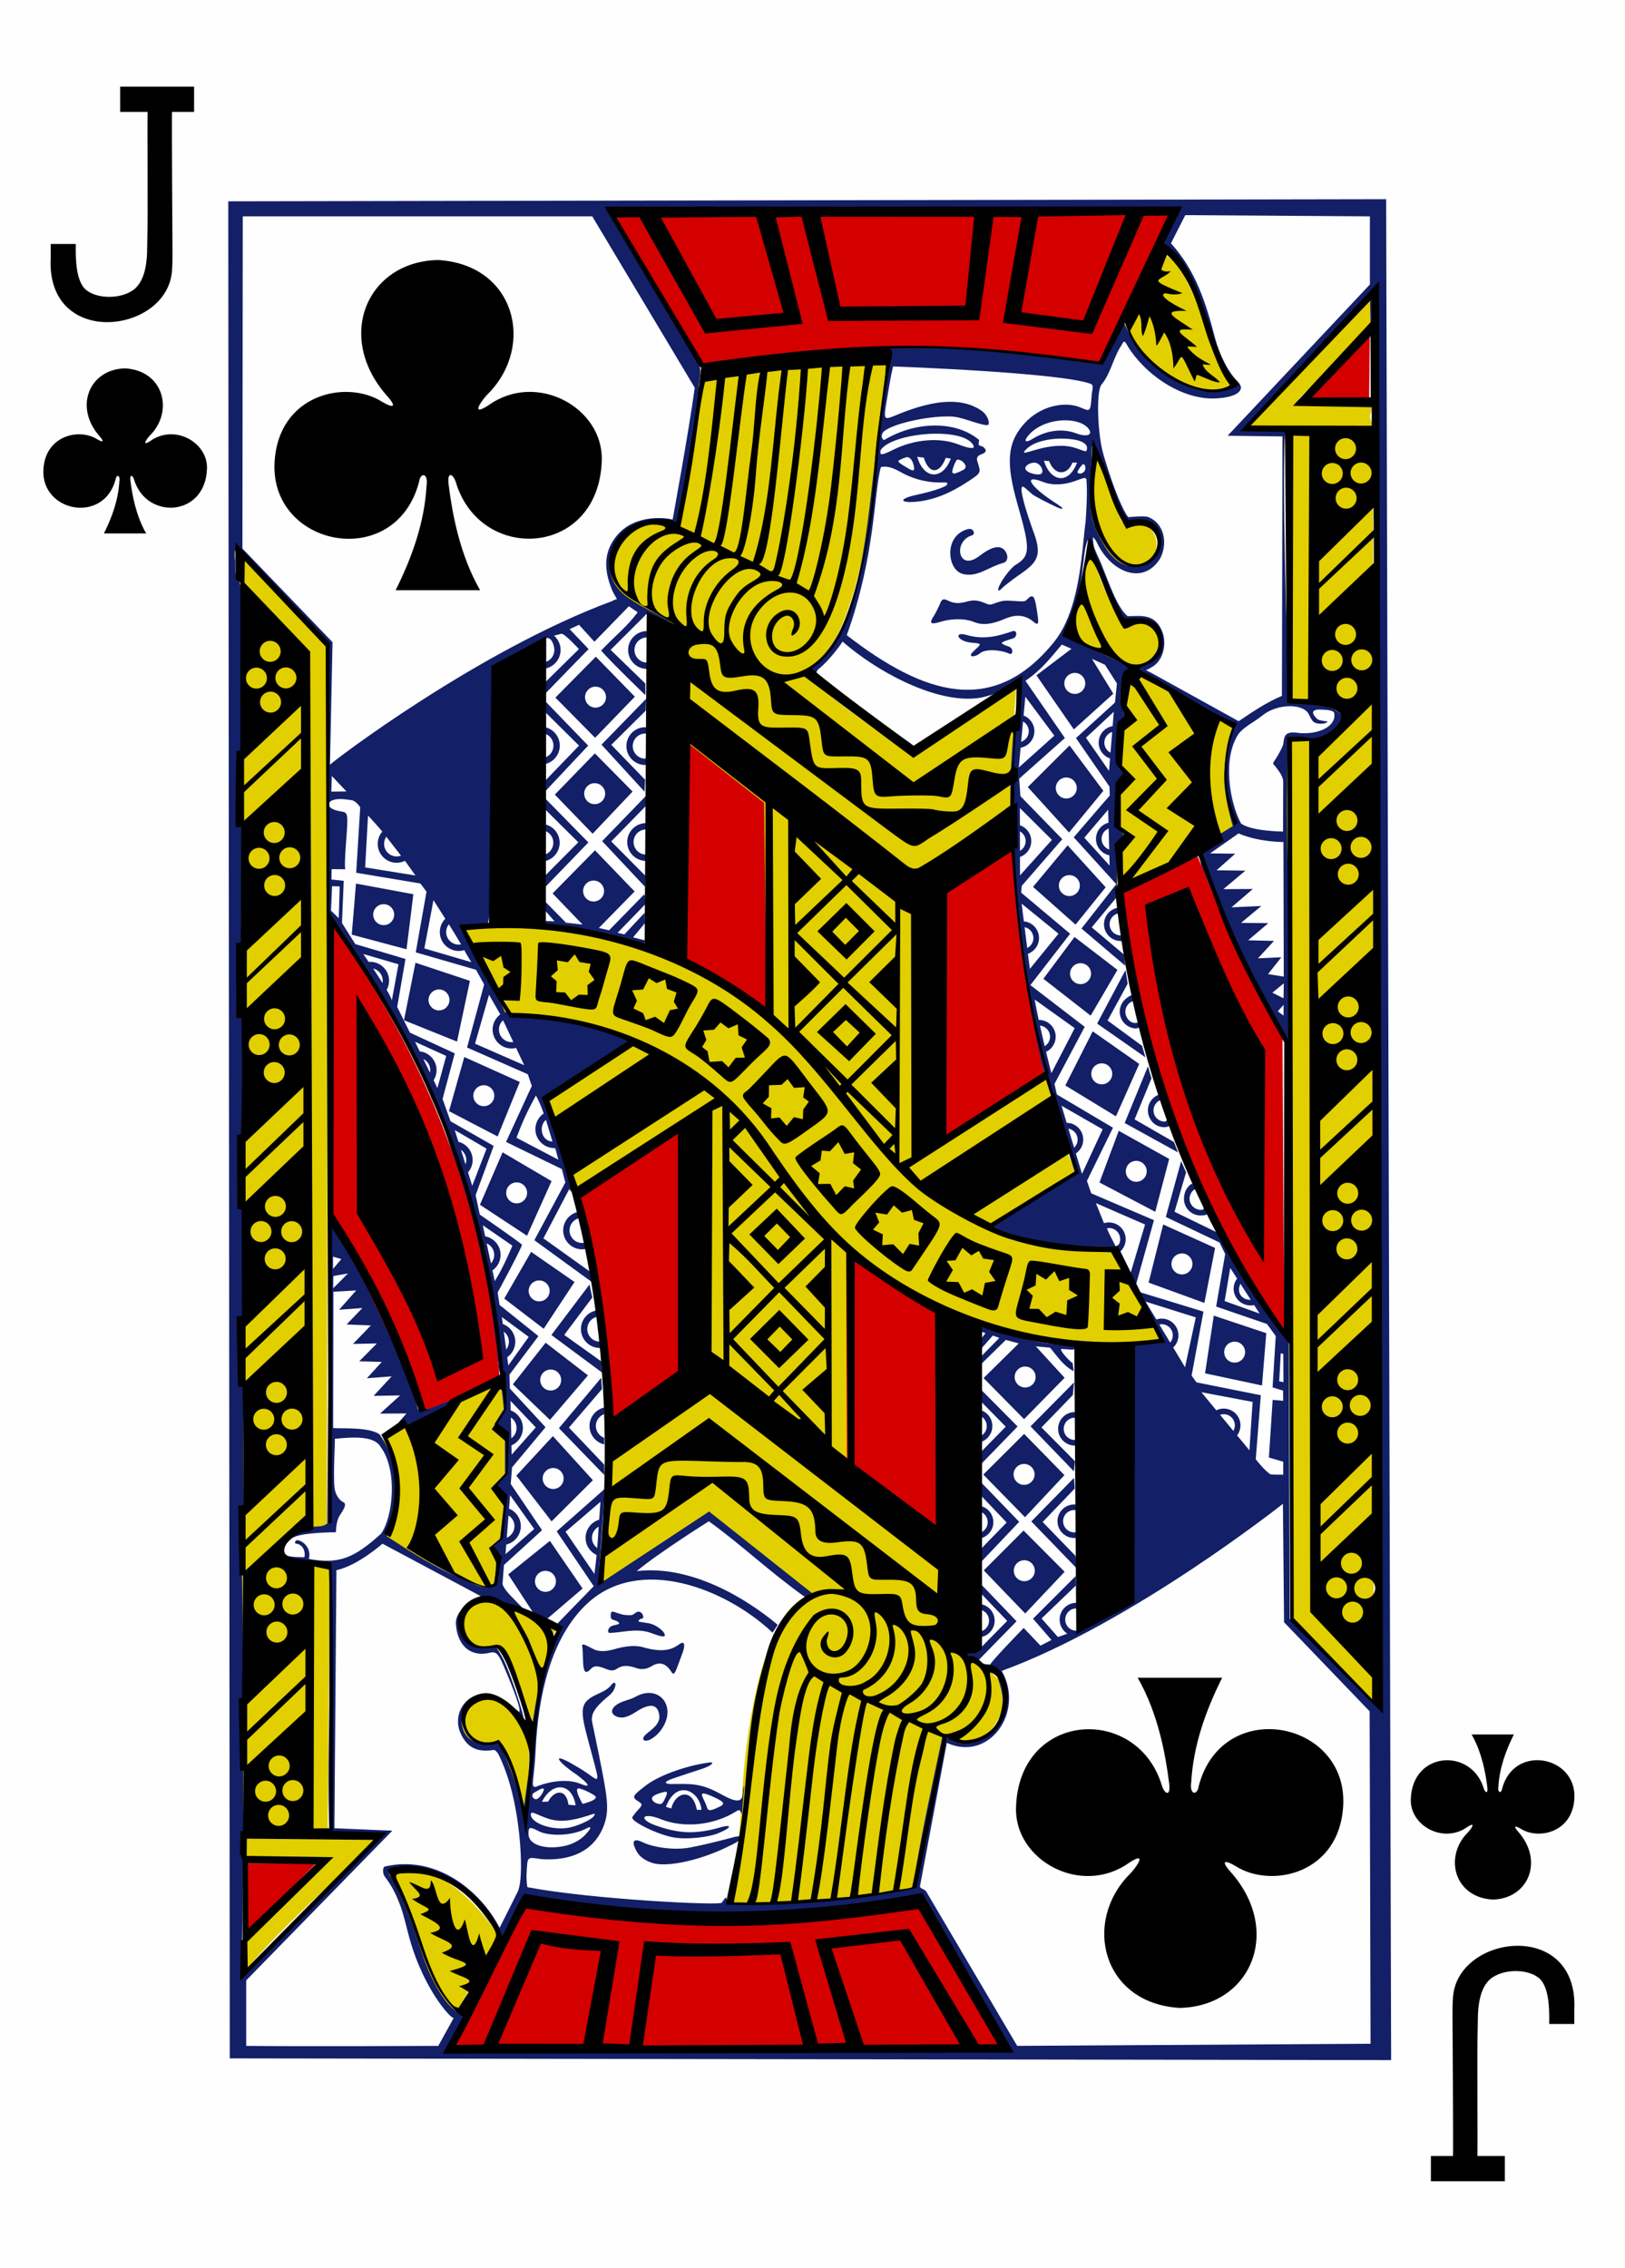 <?xml version="1.0" encoding="utf-8"?>
<svg version="1.2" baseProfile="tiny"
    xmlns="http://www.w3.org/2000/svg"
    xmlns:svg="http://www.w3.org/2000/svg"
    xmlns:xlink="http://www.w3.org/1999/xlink"
    viewBox="0 0 225 314" width="225px" height="314px">
    <defs>
        

        <path id="suit" d="M20.976,57.141c2.879-5.775,4.976-11.7,5.348-18.037c0.342-2.331-1.074-2.37-1.288-0.729
            c-4.076,15.593-25.763,11.37-25.017-3.296c0.604-11.896,12.42-14.454,18.582-10.565c2.434,1.434,2.295,0.575,0.967-0.911
            C10.416,13.391,15.958,0.241,28.331,0c13.38,0.793,16.853,14.87,8.646,23.147c-1.021,0.994-3.283,4.191,0.123,1.956
            c8.287-5.888,19.787,0.443,19.553,9.521c-0.434,16.738-20.84,17.986-25.203,4.006c-0.42-1.55-1.629-2.328-1.295,0.305
            c0.604,4.767,1.855,11.953,5.438,18.205L20.976,57.141L20.976,57.141z"/>
        <path id="numeral" d="M19.876,0H9.635v3.498h3.809c0,0-0.045-0.664-0.012,7.141c0.021,5.473,0.016,8.967-0.049,11.266
            c0.018,3.062-0.486,4.936-1.691,6.061c-1.908,1.604-5.641,1.443-7.021-0.067c-1.021-1.187-1.237-3.453-1.176-6.121H0.016
            c0,0,0.002,1.291,0,1.971c-0.605,12.592,16.264,10.457,16.803,1.67c0.113-1.877,0.057-1.194,0.01-11.598
            c-0.049-11.147-0.01-10.32-0.01-10.32h3.057V0z"/>
    </defs>

    <rect width="100%" height="100%" fill="#fefefe"/>

    <g class="maxi-card">

        <!-- Top Numeral and Suit -->
        <use xlink:href="#numeral" transform="matrix(1,0,0,1,7,12)"/>
        <use xlink:href="#suit" transform="matrix(0.4,0,0,0.4,6,51)"/>

        <!-- Bottom Numeral and Suit -->
        <use xlink:href="#numeral" transform="matrix(-1,0,0,-1,218,302)"/>
        <use xlink:href="#suit" transform="matrix(-0.4,0,0,-0.4,218,263)"/>

        <!-- Card Face -->
        <use xlink:href="#suit" transform="matrix(0.8,0,0,0.8,38,36)"/><!-- top left -->
        <use xlink:href="#suit" transform="matrix(-0.8,0,0,-0.8,186,278)"/><!-- bottom right -->

        <path fill="#E2CF00"
            d="M62.98,279.226c-0.836,1.194-4.455-7.136-6.777-13.447c-1.145-3.103-2.668-5.658-2.039-6.474c1.656-1.674,5.939-0.178,9.059,2.214
            c3.33,2.555,5.682,6.312,5.682,6.312L62.98,279.226z M33.769,273.051l-0.104-4.647c2.869-2.58,6.963-6.308,11.133-11.123
            l-10.818,0.065l-0.852-4.041L33.017,76.706c0,0,11.859,12.28,12.166,12.282c0.355,0.002,0.133,73.319,0.088,122.348
            c0.096,0.232-6.254,0.088-6.67,3.295c-0.275,2.121,6.887,1.828,7,1.97c-0.016,22.038-0.32,37.858-0.166,37.86
            c5.438,0,6.578,0.215,6.578,0.215C45.88,261.015,39.505,266.198,33.769,273.051z M72.427,250.365
            c-0.957-1.902-2.48-9.217-3.646-9.041c-5.35,1.771-7.074-6.115-1.537-6.521c2.098-0.151,4.438,2.576,5.75,5.972
            C73.624,242.549,72.974,251.075,72.427,250.365z M73.632,239.396c-1.578-2.574-3.088-11.979-5.965-11.445
            c-2.625,0.598-4.305-1.699-4.049-3.713c1.348-5.65,10.967-0.281,13.49,1.021C75.859,228.097,74.091,235.172,73.632,239.396z
            M53.456,213.601c-0.688-0.281,1.07-3.119,1.088-6.39c0.02-3.705-1.67-7.797-1.471-8.393c6.297-4.935,14.854-10.248,16.412-7.422
            c1.6,12.021,0.771,18.705-1.023,27.68l-1.186,0.619c0,0-1.988-0.373-3.467-1.135l-7.752-3.896L53.456,213.601z M154.714,122.857
            c-1.164-9.262-0.318-23.671,1.336-29.373c0.635-1.93,12.623,6.054,13.58,6.648c0.896,0.558,1.328,0.474,0.787,2.908
            c-0.627,2.814-0.529,6.124,0.357,9.893c0.328,1.406,0.588,1.952-0.297,2.569C169.56,116.144,155.017,123.792,154.714,122.857
            L154.714,122.857z M149.027,84.422c0.248-0.594,1.236-7.525,1.545-7.553c1.004-0.087,2.479,6.788,5.039,9.058
            c4.836-0.558,5.4,2.715,4.457,4.297c0.232,0.693-1.562,2.202-3.238,2.059C152.659,90.656,147.036,89.216,149.027,84.422z
            M84.351,78.778c-1.361-0.96,1.225-7.869,8.584-6.283c3.168-5.962,3.342-19.405,4.871-20.237c2.307-0.851,25.795-7.367,25.098-1.687
            c-0.752,6.099-1.965,35.483-10.811,42.704c-0.889,1.055,13.998,11.12,13.998,11.12s15.699-9.772,14.803-9.627
            c-0.387,0.104-0.691,8.312-0.922,21.586c-0.223,12.812,1.652,21.982,5.559,35.533c-0.496,1.641,2.986,9.837,6.885,17.964
            c4.42,9.215,10.398,18.518,10.398,18.518c-10.277-3.461-19.723-2.113-31.244-6.07l-0.564,45.541c0,0,5.965,3.113,7.115,4.545
            c0.561,0.699,0.627,1.675,0.688,2.558c0.25,3.438-2.656,7.528-8.188,6.18c-1.734,6.066-4.221,20.33-4.316,20.326
            c-8.443,1.135-17,2.354-25.553,1.899c0,0,1.279-4.581,1.77-11.469c0.178-2.51,0.305-5.211,0.6-8.086
            c1.082-10.586,4.197-22.146,9.229-22.889c-0.992,0.393-12.764-9.754-14.371-10.48c-6.615,3.451-15.312,9.242-15.312,9.242
            s1.145-8.387,1.199-17.178c0.055-9.424-0.611-19.838-0.91-22.549c-2.281-15.527-8.627-29.661-13.754-40.235
            c-2.062-4.25-5.145-11.048-5.145-11.048c7.561-0.87,16.119-0.457,29.479,3.53c0,0-0.752-45.961-0.756-45.706
            c0.121,0.41-3.436-1.463-6.689-3.53C84.343,81.841,84.521,78.897,84.351,78.778L84.351,78.778z M151.015,68.474
            c0.057-0.469,0.271-5.659,0.271-5.659c2.092,2.45,3.775,9.635,4.191,9.513c0,0,2.688-0.421,3.521,0.468
            c2.725,2.897,0.047,6.318-2.676,5.679C153.616,77.779,150.638,73.15,151.015,68.474z M178.792,224.301
            c0,0-0.713-81.11-0.697-121.966c2.912-0.476,5.928,1.462,8.656-2.682c-1.443-2.989-5.562-2.078-8.66-2.683l-0.029-37.668
            c0,0-5.168-0.09-5.174-0.43c-0.004-0.311,2.664-2.821,7.713-8.097c0.607-0.635,1.639-1.735,2.289-2.445
            c2.549-2.776,6.594-7.4,6.787-7.214c1.588,1.347,1.422,3.535-5.951,10.381c-5.373,4.988-5.58,4.655,0.363,4.572
            c5.668-0.104,6.389-0.575,5.594,1.465c0.012,0.833,0.66,1.481,0.508,1.613c-0.166,0.141,0.035,177.206,0.035,177.206
            L178.792,224.301z M161.476,35.383c0.039,0.104,0.781,0.387,1.582,1.271c3.27,5.35,4.965,12.128,7.529,16.803
            c-5.316,2.362-12.691-2.88-14.471-7.464C153.958,40.22,160.281,32.203,161.476,35.383z"/>
        <path fill="#131F67"
            d="M31.607,27.874l0.209,257.113l160.803,0.24l-0.691-257.648L31.607,27.874z M84.851,81.931c0.221,0.414,0.574,1.013,0.574,1.013
            s-0.387,0.1-0.658,0.275c-18.605,6.884-38.73,22.217-39.078,22.667l0.354-16.973L33.566,75.947l0.047-45.993h48.391l14.193,23.728
            c-0.854,6.216-3.064,18.247-3.064,18.247c-1.303-0.313-5.697-0.728-8.07,2.677C83.929,76.229,83.325,78.442,84.851,81.931
            L84.851,81.931z M175.577,134.865l1.838-2.328l-3.24,0.148l2.225-2.413l-3.584-0.082l2.795-2.374l-3.773-0.044l2.805-2.334
            l-4.131,0.186l2.959-2.539l-4.082,0.019l3.045-2.557l-3.992-0.055l2.594-2.295l-3.486-0.042l3.941-2.768
            c1.684,0.735,3.939,1.153,6.213,1.201l0.047,18.629L175.577,134.865z M178.404,102.563c9.215,0.029,11.186-4.893,0.049-5.675
            c0,0-0.871-24.428-0.621-34.539c0.002-1.233,0.119-2.62,0.119-2.62l-6.066-0.155c0,0,16.262-17.553,17.795-18.979
            c1.389,58.999,1.328,195.985,1.328,195.985l-12.428-12.432l-0.137-38.732c-4.158-4.213-6.541-10.359-9.02-14.338l-6.795-3.303
            l1.598-5.459l-0.684-1.551l-2.121,7.723l7.436,3.533l0.785,1.598l-1.252,7.277l7.035,2.412l1.219,1.674l-0.439,7.106l1.455,0.445
            l0.016,1.408l-1.461-0.123l-0.521,7.979l1.986,0.584l-0.004,1.802c-0.002-0.031-1.158,0.008-1.727-0.043
            c-0.783-0.425-2.076-2.104-2.076-2.104l0.701-8.861l-8.918-1.786l-0.664-0.939l1.641-8.855l-9.363-2.864
            c0.961,2.364,2.234,4.575,3.295,6.903c-1.285,0.371-2.629,0.455-3.93,0.734c-0.352,11.965,0.055,24.414-0.318,35.666
            c-7.535,0.545-4-0.174-7.277-0.123c-1.283,0-2.322,1.041-2.322,2.324c0,0.817,0.424,1.539,1.066,1.953l-1.299,0.465l-2.271-2.57
            l4.746-4.551l-0.029-1.309l-5.893,5.893l2.551,2.943l-1.518,0.786l-2.328-2.45c0,0-5.01,5.127-4.697,5.221
            c0.154,0.047,0.434,0.305,0.621,0.568c3.568,7.7-1.301,11.379-7.184,9.248c-1.496,7.088-2.922,13.481-4.1,20.823
            c-4.396,1.66-25.074,2.619-25.303,2.238c0,0-0.523-0.5-0.547-0.75c0.094-0.328-0.594,0.684-0.594,0.684
            c0,0.438-18.023-0.448-26.912-2.143c0,0-0.184-0.854-0.109-1.978c0.145-2.256-0.029-2.233,2.021-1.905
            c4.193,0.28,7.445-1.158,8.738-4.847c0.727-2.065,0.385-3.928-0.721-9.452c-1.074-5.367-1.084-4.789-0.957-5.515
            c0.148-0.852,1.068-1.803,2.389-2.873c0.996-0.809,1.098-2.334,0.295-1.489c-0.553,0.805-1.52,1.092-2.391,1.541
            c-2.039,1.067-1.973,2.098-0.768,6.506c0.564,2.067,1.156,4.295,1.176,4.555c0.061,0.811-0.23,0.479-1.445-0.354
            c-0.779-0.568-1.676-1.039-2.475-1.507c-2.443-1.303-1.359,0.123,0.99,1.688c1.848,1.369,2.152,1.959,0.559,1.303
            c-1.643-0.672-4-0.381-5.846,0.312c-0.361,0.203-0.629,0.18-0.688-0.15c-0.082-0.518,0.234-1.812,0.371-4.809
            c0.344-7.572,2.129-15.646,7.166-20.312c7.213-6.678,19.062-2.146,25.641,4.041l0.711-1.082c-4.414-3.705-12.066-8.326-19.518-7.43
            c3.115-2.599,9.988-6.902,9.988-6.902c4.715,3.418,8.189,6.828,13.363,10.529l0.9-0.598l-14.232-11.283l-15.332,10.108
            c0,0,0.639-9.696,0.877-13.241l-6.648,5.879l5.129,7.594l-5.439,5.596c0,0,0.918-0.129-0.086,1.599
            c-1.529,3.104-2.455,8.104-3.16,13.184c0.137,3.795-0.799,7.99-1.088,11.332c-0.504-3.129-1.098-4.773-2.256-7.615
            c-1.062-2.735-1.479-2.715-2.68-2.315c-6.506,0.547-3.562-12.002,4.125-3.793c0.338,0.348,0.895,0.772,0.92,0.69
            c0.16-0.504-2.041-7.113-2.893-8.637c-0.898-1.609-0.906-1.836-2.242-1.699c-2.5,0.258-3.346-0.633-3.6-3.264
            c0.332-4.976,5.717-2.873,9.166-1.344c0.312,0.237-1.619-1.759-2.309-2.461c-0.939-0.957-1.092-1.57-1.092-1.57l0.205-2.642
            l5.273-4.815l-4.338-6.404l0.184-2.291l4.637-5.561l-4.941-5.361l-0.061-1.912l4.016-5.342l-5.381-4.314l-0.262-1.721
            c0,0,3.455-6.393,3.359-6.625c-0.078-0.195-5.832-4.166-5.832-4.166l-0.578-2.688l2.5-6.822l-5.979-3.412l-1.096-3.083l1.684-6.319
            l-6.201-2.863l-1.77-3.562l1.152-6.642l-6.951-2.059l-1.844-2.921l0.242-5.841l-1.701-0.176l0.023-1.44l1.895,0.015
            c0,0-0.146-0.216,0.062-3.102c0.354-4.906,0.389-4.718-0.781-4.921c-2.469-0.429-1.902-1.945,0.621-1.664
            c0.387,0.043,0.713,0.076,0.99,0.128c0.664,0.125,1.176,0.986,1.176,0.986l-0.555,9.06l8.889,1.484l0.844,1.138l-1.488,8.396
            l8.344,2.413l1.125,2.033l-2.367,8.732l8.412,3.698l0.555,1.621l-3.568,7.752l7.727,3.756l0.484,1.856l-4.291,7.994l8.906,6.48
            c0,0-0.236-0.635-0.592-1.691l-7.062-5.045l3.58-6.822c0,0,0.283,0.498,0.588,0.394c-0.182-1.14-0.322-2.283-0.404-3.404
            l-3.645-9.501l11.795-7.931c-5.057-3.043-11.434-2.942-17.285-4.083c0,0-0.258-0.814-0.697-1.546
            c-1.703-2.731-3.236-6.205-5.137-9.789c1.398-0.66,2.008-0.575,3.51-0.868c0,0,3.799-23.805,6.775-35.438
            c0,0,0.459,0.14,0.684,0.146c1.445,0,2.617-1.176,2.617-2.622c0-0.791-0.355-1.497-0.906-1.979c0.324-0.092,0.666-0.184,1.029-0.27
            c0.479-0.007,2.412,2.128,2.412,2.128l-4.975,4.902l-0.027,1.622c1.982-2.065,6.344-6.524,6.344-6.524l-2.625-2.759l1.299-0.606
            l2.129,2.343l4.773-4.907l1.223,0.835c-1.607,2.111-2.654,2.8-5.062,5.295c1.258,1.488,6.129,6.183,6.129,6.183l-0.014-1.621
            l-4.803-4.655l4.67-4.66l0.27-0.31c0,0,3.709,1.604,3.943,1.601c-1.576-1.297-4.406-2.407-5.943-3.528
            c-6.967-4.108-0.35-12.608,6.076-10.498c0.184,0.687,3.545-17.93,3.166-18.956c0.34-2.883,0.414-2.476-0.584-4.127
            c-2.992-6.894-11.721-19.939-11.721-19.939l78.545-0.503c-0.818,1.595-1.643,2.889-2.264,4.752c0,0,4.414,4.598,6.029,10.643
            c0.898,3.373,2.193,6.53,4.465,8.775c0.035,0.08-0.08,0.181-0.221,0.273c-6.211,2.188-13.285-3.108-15.463-9.152l-3.562,5.809
            c1.609,0.182-23.721-2.874-29.936-2.103c0.555,0.107,1.201,0.564,0.836,2.309c-0.633,3.006-1.76,13.868-1.76,13.868
            c-1.248,10.567-2.213,23.849-9.186,28.241c0,0,1.066,1.137,1.988,1.717c0.023-0.016-0.82-0.867-0.848-0.967
            c0.004-0.308,0.178-0.502,0.383-0.664c1.479-1.197,3.279-3.681,3.215-3.745c5.756,4.998,14.764,9.302,20.191,7.515
            c2.143-0.449,3.094-2.514,4.23-0.839c-1.477,9.091-1.375,19.093-0.805,26.947c0.891,17.509,4.756,27.542,8.586,39.946
            c-1.971,0.695-12.08,7.472-12.08,7.472c-0.061,0.862,12.195,3.676,17.006,3.178c0,0,0.988,0.963,0.992,0.76
            c-0.025-0.053-0.061-0.123-0.096-0.188c0.713-0.396,1.195-1.16,1.195-2.033c0-1.283-1.035-2.324-2.318-2.324
            c-0.24,0-0.475,0.037-0.689,0.105c-0.605-1.482-1.119-2.779-1.119-2.779l6.807,2.963l-2.219,7.449l0.746,1.654l2.707-9.701
            l-8.691-3.722l-0.588-1.721l3.604-7.359l-7.771-4.604l-0.326-1.465l4.184-7.898l-7.523-5.778l5.504-7.111l-6.775-5.689l0.076-0.942
            l5.613-6.462l-5.803-5.966l-0.162-2.413l6.324-5.621l-5.461-7.933c2.275-1.528,3.549-3.272,5.037-5.012l1.336,0.583l-4.854,3.675
            l5.182,7.485l5.469-4.937l-2.963-4.831l1.807,0.82l1.654,2.589l-0.271,2.646l-5.398,4.916l4.641,6.724l0.039,1.232
            c0,0-2.887,3.316-4.988,5.783l5.885,6.49l-4.812,6.141l6.055,5.152l-0.172-1.546l-4.465-3.769l3.428-4.153
            c0.244-2.503-0.299-6.798,0.98-8.684c-2.066-2.022-0.986-6.896,0.029-8.476c-1.975-2.337-0.846-7.467,0.414-7.683
            c-1.508-1.891-0.908-5.72,0.352-6.965c0.402-0.216-5.381-2.302-9.029-4.808c3.035-5.647,2.328-10.964,3.285-12.879
            c1.314,3.79,2.994,7.821,4.447,10.725c0.152,0.301,0.475,0.232,0.957,0.241c6.033,0.537,5.459,5.511,0.934,6.783
            c0,0,9.201,6.853,13.863,7.61c0.049,0.122,0.014,0.283-0.143,0.605c-0.662,1.368-1.043,3.735-1.143,5.817
            c-0.336,3.098,1.162,7.852,1.162,7.852l-1.91,1.182c-0.381,1.636-2.516,1.669-2.723,2.835c0.449,5.006,10.227,24.174,12.291,26.341
            C179.15,131.061,177.656,116.213,178.404,102.563z M176.173,137.444l1.584-1.302l-0.037,2.068L176.173,137.444z M177.72,140.615
            l-0.799-0.596l0.805-0.893L177.72,140.615z M79.417,165.027c0.148,0.942,0.324,1.877,0.516,2.793
            c-1.123,0.295-1.953,1.313-1.953,2.531c0,1.446,1.176,2.623,2.623,2.623c0.205,0,0.404-0.031,0.598-0.076
            c0.41,1.442,0.807,2.688,1.113,3.604l0.531,0.379c-1.434-4.985,1.344-7.668-2.76-11.811
            C80.025,164.863,79.722,164.92,79.417,165.027L79.417,165.027z M164.116,29.787l25.561,0.167v9.434l-19.699,20.943l7.598,0.094
            l-0.08,35.924c-2.084,0.864-4.068,2.207-5.988,3.504l-11.98-6.629l-0.863-0.44c0,0,0.33-0.094,1.033-0.555
            c1.355-0.889,1.873-3.071,1.256-4.712c-1.006-2.684-3.084-2.199-4.816-2.205c-1.438-1.11-2.67-4.826-3.68-7.307
            c-0.467-1.077-0.912-1.901-1.027-2.526c-0.105-0.577-0.104-1.082-0.104-1.082s0.232,0.071,0.574,0.77
            c1.906,4.021,6.367,5.963,8.736,2.162c1.199-2.331,0.371-4.993-1.645-5.737c-0.617-0.229-2.717,0.015-2.717,0.015
            c-0.123,0.073-1.521-1.974-3.498-8.699c-0.812-2.777-1.025-8.805-0.252-9.672c1.311-1.588,1.645-3.82,2.756-5.423
            c0.502-1.008,0.477-0.379,1.266,0.743c2.689,3.829,7.42,6.796,11.748,6.608c3.072-0.133,4.021-1.181,3.295-2.066
            c-1.686-1.723-2.789-4.141-3.342-6.259c-1.289-4.929-2.654-9.325-6.117-13.155L164.116,29.787z M151.138,53.191
            c0.322,0.305,0.066,0.774,0.01,1.626c-0.148,2.16-0.195,2.186-1.438,1.641c-2.381-1.045-5.75-0.131-7.779,2.071
            c-2.561,2.777-2.643,5.638-1.045,11.284c1.828,6.35,1.783,7.188-0.404,8.485c-1.318,1.122-2.67,3.474-2.162,3.467
            c0.068-0.002,0.252-0.144,0.4-0.313c0.15-0.17,1.355-1.139,2.281-1.772c2.543-1.739,3.34-2.629,2.17-5.841
            c-1.152-3.171-2.082-6.271-1.602-6.463c0.23-0.092,1.107,0.94,1.65,1.252c1.111,0.638,3.457,1.817,3.744,1.815
            c0.398-0.002-0.025-0.287-1.17-1.038c-3.061-2.01-4.314-3.83-1.361-2.679c1.582,0.616,3.256,0.257,4.201-0.053
            c1.1-0.359,1.676-0.723,1.791-0.309c0.16,1.956,0.008,3.971-0.113,5.937c-0.035,0.125-0.184,1.464-0.332,2.969
            c-0.559,5.713-1.533,10.524-4.043,13.625c-8.398,10.372-17.957,7.35-28.693-0.952c4.004-11.094,3.729-19.74,4.717-23.26
            c0.928-0.278,2.014,0.266,2.689,0.645c1.494,0.852,3.195,1.362,4.83,1.451c1.521,0.082,1.787-0.134,1.65,0.316
            c-0.105,0.349-2.557,1.067-4.059,1.381c-2.732,0.566-2.531,1.199-0.23,0.991c2.42-0.219,4.756-1.18,7.232-2.827
            c1.717-1.141,1.777-1.143,1.316-2.573c-0.109-0.345-0.344-0.861,0.477-1.162c0.848-0.312,0.729-0.658,0.246-1.043
            c-0.117-0.094-0.424-0.116-0.545-0.213c-0.152-0.12,0.012-0.657,0.01-0.73c-3.125-2.643-8.635-2.706-13.162,0.006
            c-0.229-0.081-0.463-0.436-0.242-0.921c0.477-1.042,5.35-2.291,8.811-2.347c1.576-0.025,1.885,0.175,4.262,0.899
            c0.977,0.3,1.523,0.378,1.611,0.229c0.203-0.338-0.15-1.345-0.9-1.883c-2.537-1.818-6.23-1.674-11.273,0.327
            c-2.697,1.07-2.418,1.438-1.547-3.889c0.242-1.478,0.521-2.605,0.521-2.605S147.257,51.575,151.138,53.191z M147.507,58.193
            c1.248,0.008,2.389,0.32,3.053,0.967c0.973,1.075-0.047,1.411-1.592,0.825c-1.977-0.75-4.223-0.323-5.965,0.758
            c-1.117,0.694-1.357,0.323-0.416-0.673C143.722,58.865,145.683,58.181,147.507,58.193z M129.56,60.045
            c2.178-0.015,4.172,0.375,4.988,1.294c0.748,0.839,0.027,0.926-1.84,0.194c-2.629-1.027-6.135-0.702-9.027,0.735
            c-1.484,0.737-1.939,0.889-1.744,0.047C122.81,60.953,126.382,60.068,129.56,60.045z M146.966,60.724
            c2.074,0.005,3.836,0.479,3.51,1.563c-0.117,0.387-0.219,0.153-1.703-0.304c-1.48-0.456-3.375-0.283-5.275,0.271
            c-1.775,0.519-2.115,0.636-1.318-0.133C143.144,61.19,145.138,60.718,146.966,60.724z M151.191,61.765
            c2.1,3.235,2.471,7.979,4.701,10.551c4.135-0.771,6.09,3.115,2.611,5.704c-1.768,0.98-3.924,0.241-5.508-2.354
            c-1.51-2.471-1.926-3.967-1.975-5.536C151.159,66.837,150.972,65.075,151.191,61.765z M126.997,63.251l0.916,0.108
            c0.664,2.252,2.152,2.389,3.043,0.028l0.693,0.113C130.595,66.394,127.96,66.513,126.997,63.251z M125.579,63.293
            c0.383-0.021,0.699,0.381,0.869,0.911c0.354,1.198-0.049,1.047-0.877,0.54c-0.842-0.51-1.484-0.847-1.002-1.053
            C124.929,63.499,125.216,63.368,125.579,63.293z M133.441,64.062c0.314,0.392,0.387,0.691-0.021,0.977
            c-0.398,0.209-0.691,0.341-1.076,0.479c-0.367,0.111-0.594,0.022-0.438-0.508c0.096-0.454,0.383-1.104,0.596-1.36
            C132.861,63.585,133.243,63.837,133.441,64.062z M144.54,63.786l0.725,0.053c0.762,2.06,2.539,1.999,3.225,0.213l0.648-0.005
            C147.913,67.236,145.423,66.659,144.54,63.786z M143.232,64.056c0.693,0,1.369,1,0.988,1.514c-0.385,0.321-2.1-0.045-2.252-0.679
            C141.909,64.508,142.536,64.058,143.232,64.056z M149.945,64.251c0.336,0.08,0.311,0.333,0.32,0.375
            c0.18,0.843-0.83,1.137-1.057,0.815C149.085,65.263,149.615,64.589,149.945,64.251z M133.97,73.269
            c-1.699,0.476-2.488,1.941-2.381,3.578c0.086,1.324,0.775,2.403,1.781,2.633c2.023,0.459,3.428-0.955,5.498-1.526
            c0.895-0.234,0.686-1.388,0.113-1.89c-0.736-0.645-1.865-0.242-3.381,0.917c-2.971,2.273-3.686-2.1-0.977-2.871
            C135.046,73.99,134.851,73.022,133.97,73.269z M46.111,173.984l1.154,0.334l-1.152,1.367
            C46.113,175.685,46.116,174.503,46.111,173.984L46.111,173.984z M49.327,178.663l-2.379,2.676l3.23-0.242l-2.189,2.277l3.361,0.135
            l-2.473,2.56l3.307-0.066l-2.443,2.47l3.121,0.09l-2.062,2.26l3.434-0.264l-2.506,2.703l3.678-0.066l-2.787,2.521l3.668-0.024
            l-1.102,1.256l0.977,0.49c0.998-0.465,6.752-2.254,6.943-3.603c-1.271-0.34-5.012,1.562-5.26,1.248
            c-1.5-6.617-7.969-21.25-12.236-25.518l-0.299,41.352c-0.652,0.605-1.693,0.306-2.359,0.574c-2.162-0.113-5.777,3.502-3.889,4.219
            c0.988,0.219,6.455,1.154,6.471,1.428c0.67,11.984-0.412,24.035,0.086,36.828c1.529,0.228,6.527,0.513,6.527,0.513
            s-18.334,19.131-18.693,18.746c0.428-20.505,0.203-60.589-0.156-60.736c0.004-1.203,0.424-3.736,0.424-3.736L33.325,81.231
            c0,0-0.107-0.57-0.328-0.935c-0.377-0.622-0.404-0.781-0.432-2.692c-0.146-1.182,0.023-1.488,0.023-1.488l0,0l12.545,13.247
            l0.236,37.334c0,0,11.646,17.262,14.381,25.354c5.99,12.054,5.342,29.617,8.975,36.341c0.076,0,0.148-0.003,0.223-0.009
            c0.088,0.979,0.1,1.373,0.242,1.525c0.271,2.193,0.568,5.188,0.568,5.188l-1.312,2.087l1.465,1.877l0.01,5.006l-1.953,1.987
            l1.787,2.267l-0.498,4.674l-1.395,1.242l0.793,1.065c0,0,0.131,1.687-0.186,3.613c-0.215,1.311-1.506,1.133-4.191-0.232
            c-3.805-1.44-7.699-4.022-10.705-5.969c0.18-2.434,3.193-7.983-1-14.104c-1.551-1.162-6.055-0.736-6.447-0.912l0.035-18.853
            M46.154,176.669l2.029-0.354l-2.049,2.053L46.154,176.669z M142.818,82.561c-0.164,0.02-0.371,0.174-0.641,0.475
            c-0.279,0.316-0.73,0.23-1.873,0.161c-1.223-0.074-1.531-0.04-2.338,0.251c-0.918,0.333-0.938,0.332-1.574,0.062
            c-0.992-0.423-1.615-0.473-2.529-0.213c-1.121,0.318-1.83,0.231-2.521-0.108c-0.701-0.346-0.924-0.275-1.166,0.359
            c-0.104,0.268-0.6,1.304-0.83,1.654c-0.748,1.146-0.568,1.336,1,0.854c1.078-0.331,3.064-0.541,4.541,0.07
            c1.125,0.466,2.463,0.317,4.064-0.379c1.402-0.609,2.787-0.805,4.133,0.327c0.785,0.659,0.742,0.16,0.541-1.204
            C143.4,83.344,143.243,82.511,142.818,82.561z M89.591,87.373c-1.447,0-2.621,1.171-2.621,2.617s1.174,2.622,2.621,2.622
            C90.277,92.042,90.63,87.479,89.591,87.373z M140.185,87.394c-1.594,0.542-3.783,1.268-6.252,0.544
            c-1.938-0.593-1.477,0.864,0.629,1.048c1.467,0.126,1.365,0.126,0.225,1.193c-0.961,0.9,0.244,0.836,0.9,0.275
            c0.775-0.661,2.885-0.489,4.072,0.052c0.521,0.237,0.578-0.75-0.043-0.967c-1.564-0.547-1.188-0.589,0.52-1.145
            C140.868,88.252,140.89,87.155,140.185,87.394z M89.591,88.25c0.828,0.312,0.311,3.35,0,3.484c-0.963,0-1.744-0.782-1.744-1.744
            C87.845,89.028,88.628,88.25,89.591,88.25z M75.615,88.36c0.668-0.229,1.139,0.882,1.139,1.631c0,0.962-0.779,1.744-1.74,1.744
            c-1.178-1.147-1.393-2.427-0.029-3.148C75.179,88.511,75.388,88.436,75.615,88.36L75.615,88.36z M82.503,90.923l-5.6,5.661
            l5.496,5.565l5.504-5.688L82.503,90.923z M148.822,93.167c0.801,0,1.447,0.653,1.447,1.455s-0.646,1.451-1.447,1.451
            c-0.805,0-1.457-0.649-1.457-1.451S148.017,93.167,148.822,93.167z M82.456,95.068c0.801,0,1.451,0.654,1.451,1.456
            s-0.65,1.45-1.451,1.45c-0.803,0-1.451-0.648-1.451-1.45S81.654,95.068,82.456,95.068z M141.97,96.457l4.012,5.399l-4.918,4.408
            l0.252-2.739c1.084-0.196,1.906-1.148,1.906-2.29c0-0.99-0.621-1.833-1.494-2.166L141.97,96.457z M75.179,96.755l-0.057,1.471
            l5.053,5.006l-5.002,5.19l0.043,1.438l6.225-6.628L75.179,96.755z M89.462,96.759l-6.176,6.34l5.959,6.51l0.076-1.649l-4.682-4.836
            l4.771-4.735L89.462,96.759z M178.609,97.775c1.258-0.001,2.336,0.411,2.664,1.232c0.258,0.462,0.395,0.86,0.771,1.033
            c0.734,0.336,1.73,0.104,1.777-0.143c0.086-0.001-1.17-0.12-1.385-0.312c-0.982-0.886-0.816-1.442,0.578-1.332
            c0.451,0.021,1.705,0.039,1.734,0.53c0.279,1.694-1.975,2.935-4.857,2.708c-2.057-0.34-2.066,0.452-2.209,1.55
            c-0.092,0.36-0.408,0.942-0.664,1.403c-0.729,1.304-0.967,1.122-0.461,1.626c0.492,0.642,1.129,1.438,1.119,2.186l-0.021,6.873
            c0,0-4.314-0.019-5.814-1.103c-1.568-2.865-2.639-9.044-0.332-12.437c0.809-1.017,1.988-1.502,3.35-2.579
            C175.907,98.181,177.349,97.777,178.609,97.775z M154.216,98.547l-0.156,1.986c-1.096,0.187-1.936,1.137-1.936,2.285
            c0,1.019,0.662,1.882,1.574,2.194l-0.139,1.727l-3.199-4.594L154.216,98.547z M141.652,99.89c0.473,0.263,0.793,0.766,0.793,1.346
            c0,0.684-0.439,1.266-1.055,1.47L141.652,99.89z M74.892,100.615c-2.215,1.149-1.451,5.606,0,5.238c1.447,0,2.617-1.177,2.617-2.622
            C77.509,101.785,76.341,100.615,74.892,100.615z M89.353,100.681c-1.445,0-2.621,1.171-2.621,2.616c0,1.446,1.176,2.622,2.621,2.622
            C91.277,105.315,90.187,100.767,89.353,100.681z M153.993,101.344l-0.23,2.859c-0.508-0.254-0.855-0.778-0.855-1.385
            C152.907,102.126,153.365,101.54,153.993,101.344z M74.892,101.492c0.965,0,1.74,0.777,1.74,1.739c0,0.963-0.777,1.745-1.74,1.745
            C74.322,105.089,73.956,101.793,74.892,101.492z M89.353,101.559c1.166,0.095,0.197,3.062,0,3.483c-0.963,0-1.744-0.782-1.744-1.745
            C87.609,102.336,88.39,101.559,89.353,101.559z M148.091,103.212l-5.779,5.76l5.707,6.293l4.752-5.774L148.091,103.212z
            M82.366,104.308l-5.543,5.709l5.236,5.414l5.529-5.838L82.366,104.308z M45.945,107.433l2.023,2.146l-2.092,0.02L45.945,107.433z
            M147.638,107.646c0.805,0,1.451,0.652,1.451,1.456c0,0.802-0.646,1.449-1.451,1.449c-0.801,0-1.449-0.647-1.449-1.449
            C146.187,108.298,146.839,107.646,147.638,107.646z M82.337,108.433c0.803,0,1.455,0.648,1.455,1.45
            c0,0.803-0.652,1.455-1.455,1.455s-1.451-0.652-1.451-1.455C80.886,109.081,81.534,108.433,82.337,108.433z M89.501,110.129
            l-6.125,6.329l5.916,6.301l0.08-1.492l-4.74-4.771l4.807-4.921L89.501,110.129z M75.095,110.14l0.062,1.603l4.916,4.873
            l-5.168,5.196l0.209,1.398l6.354-6.571L75.095,110.14z M141.216,111.875l4.434,4.409l-4.42,4.921l-0.004-2.556
            c0.91-0.314,1.564-1.184,1.564-2.199c0-1.02-0.656-1.878-1.57-2.19L141.216,111.875z M153.437,112.103l0.049,1.802
            c-0.996,0.261-1.734,1.164-1.734,2.242c0,1.121,0.797,2.057,1.854,2.274l0.037,1.428l-3.508-3.868L153.437,112.103z M50.956,112.913
            c0,0,1.479,1.578,1.98,2.224c-0.393,0.457-0.637,1.048-0.637,1.697c0,1.446,1.176,2.621,2.623,2.621
            c0.416,0,0.807-0.102,1.156-0.273c0.27,0.398,1.451,2.033,1.451,2.033l-6.969-1.118L50.956,112.913z M89.468,113.961
            c-1.447,0-2.621,1.17-2.621,2.617c0,1.446,1.174,2.621,2.621,2.621C92.097,118.664,91.579,114.087,89.468,113.961z M74.874,114.061
            c-1.445,0-2.621,1.17-2.621,2.616s1.176,2.621,2.621,2.621c1.447,0,2.617-1.175,2.617-2.621S76.322,114.061,74.874,114.061z
            M153.505,114.71l0.08,2.906c-0.615-0.205-1.057-0.787-1.057-1.47C152.529,115.493,152.931,114.936,153.505,114.71z M89.468,114.837
            c1.693,0.617,1.178,3.602,0,3.484c-0.963,0-1.744-0.782-1.744-1.744C87.722,115.615,88.505,114.837,89.468,114.837z M74.874,114.938
            c0.963,0,1.74,0.776,1.74,1.739s-0.777,1.744-1.74,1.744c-0.961,0-1.744-0.782-1.744-1.744
            C73.13,115.714,73.913,114.938,74.874,114.938z M141.22,115.104c0.473,0.264,0.793,0.766,0.793,1.347
            c0,0.578-0.316,1.085-0.787,1.351L141.22,115.104z M53.488,115.847l2.039,2.622c-0.189,0.069-0.391,0.108-0.604,0.108
            c-0.963,0-1.744-0.782-1.744-1.744C53.179,116.466,53.294,116.128,53.488,115.847L53.488,115.847z M147.825,117.038l-4.789,5.755
            l5.885,5.22l4.172-5.166L147.825,117.038z M82.388,117.73l-5.875,5.965l4.148,4.31l-2.295-0.252l-3.318-3.385l-0.076,1.124
            l1.809,2.066l-1.93-0.066l0.34,0.896c4.758,0.135,9.283,1.533,13.898,2.448l0.281-0.621l-1.711-0.438l1.617-1.935l-0.02-1.47
            l-2.797,2.996l-0.949-0.218l3.965-4.087l-0.266-1.247l-4.875,4.986l-1.416-0.321l4.953-5.055L82.388,117.73z M148.068,121.162
            c0.801,0,1.447,0.649,1.447,1.451s-0.646,1.45-1.447,1.45c-0.805,0-1.457-0.648-1.457-1.45S147.263,121.162,148.068,121.162z
            M82.191,121.916c0.801,0,1.449,0.649,1.449,1.451s-0.648,1.45-1.449,1.45c-0.805,0-1.451-0.648-1.451-1.45
            S81.388,121.916,82.191,121.916z M49.288,122.333c0,0-0.377,4.772-0.588,7.069l7.59,2.028l0.943-7.623L49.288,122.333z
            M45.978,122.694l1.059,0.038l-0.133,4.398l-1.072-1.052L45.978,122.694z M60.019,124.623c0,0,0.766,1.228,1.639,2.579
            c-0.471,0.473-0.762,1.121-0.762,1.84c0,1.446,1.178,2.622,2.623,2.622c0.268,0,0.521-0.04,0.766-0.114
            c0.34,0.646,0.977,1.669,0.977,1.669l-6.506-1.905L60.019,124.623z M141.458,125.112l5.105,4.158l-3.971,4.883l-0.266-2.095
            c0.896-0.323,1.537-1.181,1.537-2.188c0-1.207-0.922-2.196-2.1-2.309L141.458,125.112z M53.128,125.183
            c0.801,0,1.451,0.648,1.451,1.45c0,0.803-0.65,1.455-1.451,1.455c-0.803,0-1.455-0.652-1.455-1.455
            C51.673,125.831,52.325,125.183,53.128,125.183z M155.187,125.643c-1.281,0-2.326,1.034-2.326,2.317s1.045,2.328,2.326,2.328
            C155.695,130.661,155.835,126.299,155.187,125.643z M155.187,126.42c0.139,0.691,0.307,3.254,0,3.092
            c-0.854,0-1.551-0.696-1.551-1.551C153.636,127.108,154.335,126.42,155.187,126.42z M62.15,127.965
            c0.582,0.915,1.184,1.901,1.691,2.792c-0.104,0.021-0.213,0.029-0.322,0.029c-0.963,0-1.744-0.783-1.744-1.745
            C61.775,128.634,61.915,128.261,62.15,127.965z M141.866,128.365c0.695,0.146,1.223,0.765,1.223,1.507
            c0,0.606-0.352,1.131-0.859,1.385L141.866,128.365z M148.782,129.725l-4.314,5.788l6.547,5.105l3.709-6.334L148.782,129.725z
            M50.298,132.081l4.877,1.427l-0.918,4.992c-0.078-0.291-0.352-0.816-0.717-1.444c0.209-0.379,0.332-0.811,0.332-1.271
            c0-1.446-1.17-2.616-2.617-2.616c-0.07,0-0.141,0.004-0.209,0.009C50.611,132.535,50.298,132.081,50.298,132.081z M57.527,133.295
            l-1.59,7.96l7.342,2.953l1.785-8.41L57.527,133.295z M149.616,133.357c0.803,0,1.451,0.647,1.451,1.45s-0.648,1.45-1.451,1.45
            c-0.801,0-1.455-0.647-1.455-1.45S148.812,133.357,149.616,133.357z M51.663,134.09c0.764,0.185,1.332,0.871,1.332,1.692
            c0,0.109-0.016,0.215-0.033,0.318C52.542,135.427,52.085,134.727,51.663,134.09z M155.845,134.308l-3.934,7.411l6.688,4.671
            l-0.459-1.584l-4.781-3.509l2.779-5.099L155.845,134.308z M60.784,136.989c0.803,0,1.451,0.653,1.451,1.455
            s-0.648,1.451-1.451,1.451c-0.801,0-1.451-0.649-1.451-1.451S59.984,136.989,60.784,136.989z M67.712,137.728l1.559,2.717
            c-0.643,0.477-1.062,1.238-1.062,2.1c0,1.447,1.176,2.622,2.623,2.622c0.217,0,0.424-0.031,0.625-0.08l1.129,2.395l-6.812-2.981
            L67.712,137.728z M157.365,137.751c-0.611-0.142-1.195,0.248-1.613,0.652c-0.438,0.422-0.711,1.015-0.711,1.671
            c0,1.283,1.041,2.323,2.324,2.323C159.118,141.972,158.177,137.94,157.365,137.751z M143.267,138.392l5.537,3.958l-3.23,6.238
            c0,0-0.324-1.26-0.734-2.953c0.785-0.372,1.332-1.172,1.332-2.101c0-1.283-1.041-2.323-2.324-2.323c-0.01,0-0.018,0-0.027,0
            C143.599,140.197,143.407,139.216,143.267,138.392z M157.365,138.529c0.961,0.294,0.637,2.992,0,3.092
            c-0.846,0.132-1.547-0.692-1.547-1.546C155.818,139.22,156.511,138.529,157.365,138.529z M69.656,141.259l1.418,3.012
            c-0.08,0.011-0.16,0.019-0.242,0.019c-0.963,0-1.746-0.782-1.746-1.745C69.085,142.035,69.304,141.577,69.656,141.259z
            M143.993,141.999c0.787,0.072,1.398,0.731,1.398,1.536c0,0.559-0.301,1.046-0.744,1.318
            C144.433,143.953,144.21,142.972,143.993,141.999z M151.3,142.791l-3.793,7.495l7.008,4.271l3.225-7.25L151.3,142.791z
            M57.466,144.233l4.318,1.963l-1.219,4.456l-0.525-1.09c0.254-0.405,0.408-0.881,0.408-1.396c0-1.351-1.023-2.462-2.338-2.603
            L57.466,144.233z M64.288,146.347l-2.119,7.494l6.732,3.506l3.07-7.545L64.288,146.347z M58.618,146.617
            c0.562,0.287,0.953,0.872,0.953,1.55c0,0.119-0.018,0.234-0.039,0.348L58.618,146.617z M152.546,147.224
            c0.803,0,1.457,0.652,1.457,1.455s-0.654,1.45-1.457,1.45c-0.801,0-1.449-0.647-1.449-1.45
            C151.095,147.877,151.745,147.224,152.546,147.224z M158.943,147.637l-3.217,7.847l7.383,4.069l-0.557-1.43l-5.455-3.147l2.34-5.68
            L158.943,147.637z M66.991,150.253c0.801,0,1.449,0.649,1.449,1.451s-0.648,1.45-1.449,1.45c-0.805,0-1.451-0.648-1.451-1.45
            S66.187,150.253,66.991,150.253z M161.261,151.415c-1.283,0-2.322,1.04-2.322,2.323c0,1.282,1.041,2.37,2.322,2.323
            C163.593,156.008,162.404,151.396,161.261,151.415z M74.206,151.675c0.439,0.799,0.771,1.634,1.076,2.489
            c-0.693,0.47-1.152,1.267-1.152,2.166c0,1.396,1.092,2.537,2.465,2.617c0.053,0.004,0.295,0.039,0.295,0.039l0.418,1.578
            l-5.795-3.039C72.325,155.344,73.019,153.833,74.206,151.675z M161.261,152.193c0.678,0.283,0.859,3.004,0,3.092
            c-0.854,0-1.545-0.693-1.545-1.546C159.716,152.884,160.407,152.193,161.261,152.193z M146.982,153.092l5.691,3.263l-2.857,6.17
            l-0.85-2.826c0.613-0.42,1.021-1.121,1.021-1.92c0-1.273-1.025-2.31-2.295-2.324L146.982,153.092z M75.591,155.038l0.906,3.016
            c-0.922-0.047-1.49-0.789-1.49-1.723C75.007,155.816,75.234,155.357,75.591,155.038z M147.933,156.26
            c0.727,0.128,1.275,0.757,1.275,1.519c0,0.443-0.186,0.84-0.484,1.123L147.933,156.26z M62.966,156.46l4.404,2.574l-1.986,5.139
            l-0.578-1.854c0.395-0.459,0.635-1.053,0.635-1.707c0-1.221-0.838-2.242-1.969-2.531L62.966,156.46z M154.904,156.564l-2.67,7.153
            l7.725,4.06l1.928-7.32L154.904,156.564z M63.82,159.187c0.445,0.313,0.742,0.836,0.742,1.426c0,0.211-0.041,0.41-0.107,0.598
            L63.82,159.187z M69.589,159.542l-3.135,7.258l6.52,4.295l3.395-7.565L69.589,159.542z M157.325,160.722
            c0.803,0,1.451,0.647,1.451,1.45c0,0.802-0.648,1.451-1.451,1.451c-0.801,0-1.449-0.649-1.449-1.451
            S156.525,160.722,157.325,160.722z M164.966,163.913c-0.65,0.416-1.035,1.225-1.035,2.053c0,1.283,1.039,2.33,2.322,2.322
            c0.287-0.002,0.543-0.031,0.771-0.084C167.695,167.308,166.745,163.87,164.966,163.913z M71.536,163.704
            c0.803,0,1.451,0.648,1.451,1.451c0,0.801-0.648,1.455-1.451,1.455c-0.801,0-1.449-0.654-1.449-1.455
            C70.087,164.353,70.736,163.704,71.536,163.704z M166.595,167.443c-0.096,0.051-0.209,0.074-0.344,0.067
            c-0.852-0.039-1.545-0.69-1.545-1.545c0-0.485,0.225-0.92,0.576-1.203C166.618,163.76,166.812,167.642,166.595,167.443z
            M80.118,168.676c0.268,1.191,0.561,2.322,0.85,3.377c-0.119,0.025-0.24,0.041-0.365,0.041c-0.963,0-1.746-0.78-1.746-1.743
            C78.855,169.556,79.388,168.885,80.118,168.676z M161.056,169.531l-2.02,8.047l7.727,2.814l1.48-7.613L161.056,169.531z
            M66.847,169.64l4.102,2.829c0,0-1.324,3.197-2.445,4.902l-0.318-1.479c0.68-0.476,1.125-1.259,1.125-2.148
            c0-1.281-0.918-2.348-2.135-2.574L66.847,169.64z M153.56,170.025c0.855,0,1.541,0.688,1.541,1.541c0,0.559-0.168,0.789-0.609,1.061
            c-0.34-0.764-0.809-1.52-1.23-2.545C153.388,170.047,153.425,170.025,153.56,170.025z M67.384,172.148
            c0.617,0.268,1.049,0.883,1.049,1.598c0,0.453-0.174,0.865-0.457,1.176L67.384,172.148z M73.542,173.323l-3.721,6.467l5.461,4.178
            l4.268-6.473L73.542,173.323z M163.656,173.542c0.801,0,1.451,0.652,1.451,1.455s-0.65,1.451-1.451,1.451
            c-0.805,0-1.455-0.648-1.455-1.451S162.851,173.542,163.656,173.542z M170.341,175.551l0.947,1.472
            c-0.295,0.389-0.477,0.871-0.477,1.397c0,1.281,1.047,2.322,2.328,2.322c0.176,0,0.346-0.016,0.51-0.053l0.764,1.182l-4.846-1.736
            L170.341,175.551z M74.657,177.279c0.801,0,1.449,0.647,1.449,1.449c0,0.803-0.648,1.45-1.449,1.45c-0.805,0-1.457-0.647-1.457-1.45
            C73.2,177.926,73.853,177.279,74.657,177.279z M171.753,177.743l1.432,2.223c-0.014,0-0.027,0-0.043,0
            C171.788,179.941,171.216,178.827,171.753,177.743z M81.622,177.84l-5.273,6.994l6.994,5.183l-0.109-1.545l-5.111-3.65l3.889-5.178
            L81.622,177.84z M158.611,180.208l6.961,2.187l-1.49,6.901l-1.639-2.727c0.443-0.424,0.725-1.019,0.725-1.683
            c0-1.282-1.035-2.323-2.318-2.323c-0.26,0-0.512,0.045-0.744,0.123L158.611,180.208z M82.792,181.407
            c-1.32,0.133-2.355,1.246-2.355,2.604c0,1.445,1.174,2.621,2.621,2.621c0.666,0.078,0.762-0.938,0-0.877
            c-0.963,0-1.744-0.783-1.744-1.744c0-0.926,0.721-1.678,1.631-1.735l-0.129-0.867C82.806,181.407,82.8,181.407,82.792,181.407z
            M168.062,182.152l-1.209,7.988l7.887,1.684l0.588-7.244L168.062,182.152z M69.484,182.347l3.723,2.747l-2.826,3.955l-0.152-1.133
            c0.676-0.475,1.115-1.262,1.115-2.147c0-1.136-0.723-2.093-1.73-2.455L69.484,182.347z M160.847,183.34
            c0.855,0,1.541,0.693,1.541,1.547c0,0.38-0.139,0.726-0.363,0.994l-1.506-2.502C160.626,183.357,160.738,183.34,160.847,183.34z
            M135.845,184.39c0.168,0.061,0.645,0.098,0.568,0.25c-0.062,0.129-1.322,1.514-1.322,1.514l0.143,1.289l2.236-2.537l0.902,0.332
            l-3.146,3.195l-0.145,1.19l4.186-4.111l1.787,0.492l-4.867,4.795l5.607,5.685l5.613-5.724l-3.986-4.356l1.973,0.186
            c0.83,0.949,1.746,2.457,3.275,3.262l-0.152-1.137c-0.078,0.053-1.855-1.674-1.574-1.955l1.57,0.115c0,0,2.266-0.66-0.574-0.66
            c-3.727,0.002-7.742-1.268-10.941-2.219c-0.357-0.107-0.902-0.393-1.168-0.402C134.87,183.741,135.183,184.137,135.845,184.39
            L135.845,184.39z M69.755,184.37c0.43,0.316,0.711,0.822,0.711,1.398c0,0.409-0.143,0.787-0.379,1.086L69.755,184.37z
            M170.952,185.758c0.801,0,1.449,0.648,1.449,1.451s-0.648,1.451-1.449,1.451c-0.803,0-1.451-0.648-1.451-1.451
            S170.15,185.758,170.952,185.758z M75.548,185.902l-4.533,5.76l5.135,4.926l5.258-6.162L75.548,185.902z M177.329,187.376
            l0.359,0.062l0.02,3.93l-0.584-0.123L177.329,187.376z M141.947,189.202c0.801,0,1.451,0.648,1.451,1.449
            c0,0.803-0.65,1.451-1.451,1.451c-0.805,0-1.455-0.648-1.455-1.451C140.491,189.851,141.142,189.202,141.947,189.202z
            M76.249,189.615c0.803,0,1.451,0.652,1.451,1.455s-0.648,1.451-1.451,1.451c-0.801,0-1.449-0.648-1.449-1.451
            S75.448,189.615,76.249,189.615z M83.247,190.756l-5.855,6.979l6.287,6.49l-0.02-1.451l-4.883-5.119l4.574-5.334L83.247,190.756z
            M148.716,191.396l-6.025,6.088l6.006,6.225l0.143-1.397l-4.637-4.681l4.344-4.483L148.716,191.396z M135.47,192.027l0.01,1.654
            l3.777,3.846l-3.867,3.949l0.023,1.678l5.484-5.654L135.47,192.027z M166.339,192.753l7.098,1.342l-0.438,6.703l-1.707-2.062
            c0.291-0.39,0.465-0.871,0.465-1.396c0-1.28-1.039-2.317-2.322-2.317c-0.367,0-0.711,0.086-1.02,0.237L166.339,192.753z
            M70.687,193.947l3.498,3.68l-3.342,3.779l-0.029-1.285c0.934-0.402,1.586-1.33,1.586-2.408c0-1.117-0.697-2.065-1.684-2.44
            L70.687,193.947z M83.659,194.876c-1.162,0.269-2.033,1.308-2.033,2.551c0,1.244,0.871,2.287,2.033,2.556v-0.914
            c-0.672-0.242-1.156-0.885-1.156-1.642c0-0.756,0.484-1.395,1.156-1.635V194.876z M135.085,195.122
            c-1.076,0.711-0.596,4.713,0,4.646c1.283,0,2.318-1.039,2.318-2.322S136.368,195.122,135.085,195.122z M148.829,195.503
            c-1.281,0-2.322,1.039-2.322,2.322s1.041,2.322,2.322,2.322C149.849,199.812,149.433,195.736,148.829,195.503z M169.433,195.801
            c0.855,0,1.545,0.687,1.545,1.539c0,0.279-0.076,0.543-0.209,0.771l-1.838-2.229C169.089,195.827,169.259,195.801,169.433,195.801z
            M135.085,195.9c0.854,0,1.541,0.692,1.541,1.547c0,0.854-0.689,1.545-1.541,1.545C135.163,198.439,134.796,195.837,135.085,195.9z
            M70.736,196.256c0.477,0.31,0.785,0.845,0.785,1.455c0,0.584-0.281,1.105-0.725,1.422L70.736,196.256z M148.829,196.281
            c0.193,0.625,0.436,3.199,0,3.09c-0.854,0-1.545-0.691-1.545-1.545S147.976,196.281,148.829,196.281z M141.804,198.532l-5.656,5.627
            l5.775,5.902l5.461-5.826L141.804,198.532z M76.556,198.835l-5.061,5.467l4.877,6.334l5.723-5.698L76.556,198.835z M49.105,199.034
            c1.561,0.002,3.014,0.268,3.605,1.305c2.385,3.193,1.699,9.752,0.049,12.008c-3.711,3.367-5.811,4.261-9.994,3.49
            c0.48-1.893-1.531-2.912-1.82-2.494c-0.037,0.006-0.193,0.338-0.006,0.359c1.443,0.178,1.328,1.898,1.158,1.906
            c-1.594-0.051-2.631-0.023-2.793-0.732c-0.1-0.438,0.156-1.115,1.086-1.875c1.09-0.873,6.115-0.854,6.115-0.854
            c0.02,0.008-0.012-1.429,0.492-2.252c0.441-0.724,1.057-1.525,0.635-1.857c-0.725-0.336-1.213-1.148-1.316-2.086
            c-0.197-1.967,0.113-6.697,0.043-6.748C47.204,199.124,48.173,199.032,49.105,199.034z M141.794,202.685
            c0.803,0,1.455,0.647,1.455,1.45c0,0.802-0.652,1.451-1.455,1.451c-0.801,0-1.451-0.649-1.451-1.451
            S140.993,202.685,141.794,202.685z M76.595,203.249c0.801,0,1.449,0.648,1.449,1.451c0,0.801-0.648,1.455-1.449,1.455
            c-0.803,0-1.457-0.654-1.457-1.455C75.138,203.898,75.794,203.249,76.595,203.249z M148.712,204.615l-5.912,6.031l6.301,6.518
            l-0.199-1.768l-4.537-4.67l4.438-4.627L148.712,204.615z M135.355,204.728l-0.16,1.67l4.188,4.397l-3.803,3.908l-0.059,1.896
            l5.596-5.898L135.355,204.728z M70.626,207.003l3.344,4.689l-3.979,3.49l0.104-1.332c1.154-0.273,2.016-1.312,2.016-2.552
            c0-1.098-0.676-2.032-1.633-2.424L70.626,207.003z M83.142,207.928c-0.076,0.974-0.131,1.759-0.18,2.476
            c-1.084,0.32-1.879,1.326-1.879,2.512c0,1.055,0.625,1.959,1.521,2.377c-0.07,0.75-0.164,1.582-0.297,2.625l-3.998-5.846
            L83.142,207.928z M177.636,208.204l0.156,16.398l11.85,12.332l0.127,46.026l-48.928,0.297L128.255,261.9
            c-0.275-0.402-0.613-0.271-0.887-0.672l3.729-19.929c5.875,2.705,10.816-4.291,7.609-9.961
            C156.816,224.726,177.636,208.204,177.636,208.204z M148.745,208.294c-1.283,0-2.324,1.035-2.324,2.318s1.041,2.328,2.324,2.328
            s0.797-0.795,0.797-2.076C149.542,209.581,150.029,208.294,148.745,208.294z M135.218,208.431c-0.645,0.733-1.012,4.678,0,4.646
            c1.283-0.039,2.324-1.045,2.324-2.328S136.501,208.431,135.218,208.431z M148.745,209.072c0.854,0,0.463,0.836,0.463,1.688
            c0,0.854,0.391,1.4-0.463,1.4c-0.855,0-1.547-0.695-1.547-1.549C147.198,209.757,147.89,209.072,148.745,209.072z M135.218,209.208
            c0.854,0,1.541,0.688,1.541,1.541c0,0.854-0.688,1.545-1.541,1.545C135.308,212.038,134.831,209.314,135.218,209.208z
            M70.409,209.82c0.494,0.307,0.824,0.854,0.824,1.479c0,0.724-0.439,1.343-1.066,1.607L70.409,209.82z M82.89,211.376
            c-0.07,1.111-0.123,2.027-0.197,2.953c-0.441-0.316-0.73-0.83-0.73-1.414C81.962,212.249,82.341,211.667,82.89,211.376z
            M141.726,211.911l-5.514,5.514l5.742,5.966l5.457-5.775L141.726,211.911z M76.138,213.342l-5.771,4.638l3.717,5.698l1.295,0.777
            l5.285-4.522L76.138,213.342z M52.958,213.728l13.592,7.252c0,0-3.525,1.477-3.428,3.832c0.139,2.633,1.719,4.784,4.85,3.977
            c0.719-0.104,1.047,0.195,1.74,1.812c1.326,3.094,2.637,6.495,2.123,6.391c-1.666-1.332-1.418-1.404-3.379-2.285
            c-3.662-1.01-5.889,2.396-4.732,5.152c1.078,2.543,2.873,2.688,4.67,2.428c0.264,0.061,0.486,0.35,0.664,0.684
            c0.57,1.156,1.438,3.218,2.115,6.386c1.043,4.887,1.277,11.002,0.516,12.541c-1.053,2.127-2.508,5.006-2.508,5.006
            c-2.834-5.402-9.012-10.14-15.953-8.463c-0.234,0.146-0.281,0.909,0.033,1.356c2.252,2.953,2.633,5.662,3.438,8.566
            c2.062,7.445,6.225,11.707,6.168,10.945l-2.18,3.95c0,0-18.875,0.095-26.6,0v-9.069l20.234-20.726l-8.018-0.34l0.277-35.729
            C49.513,216.786,52.958,213.728,52.958,213.728z M141.827,216.017c0.803,0,1.451,0.647,1.451,1.45c0,0.802-0.648,1.455-1.451,1.455
            c-0.801,0-1.455-0.653-1.455-1.455S141.027,216.017,141.827,216.017z M75.525,217.486c0.803,0,1.453,0.649,1.453,1.451
            c0,0.803-0.65,1.455-1.453,1.455c-0.805,0-1.451-0.652-1.451-1.455C74.073,218.135,74.72,217.486,75.525,217.486z M135.337,218.82
            l0.143,1.432l3.977,4.166l-3.684,3.746c-0.535,0.734-1.91,0.574-2.342,0.625c-0.002,0.047,0.092,0.545,0.418,0.688
            c0.344,0.151,0.754,0.125,0.92,0.219c0.383,0.219,0.631,0.252,0.631,0.252l5.352-5.478L135.337,218.82z M135.4,222.056
            c-0.969,0.305-0.797,4.409,0,4.646c1.279,0,2.32-1.039,2.32-2.322S136.679,222.056,135.4,222.056z M149.038,222.687
            c0.098,0.381,0.24,3.057,0,3.092c-0.855,0-1.545-0.691-1.545-1.545C147.493,223.379,148.183,222.687,149.038,222.687z
            M135.4,222.835c0.854,0,1.545,0.691,1.545,1.545c0,0.854-0.691,1.545-1.545,1.545C135.191,225.57,134.845,222.883,135.4,222.835z
            M87.572,223.579c-0.23,0.086-0.551,0.031-0.803,0.033c-0.807,0.002-1.809-0.568-2.027-0.465c-0.252,0.119-0.168,0.646-0.154,0.883
            c0.027,0.221,0.643,0.293,0.893,0.459c0.406,0.268,0.297,0.359-0.164,0.469c-0.41,0.096-0.74,0.123-1.002,0.494
            c-0.16,0.23-0.176,0.633,0.102,0.629c1.609-0.022,3.652-0.688,5.58-0.041c1.102,0.396,1.818,0.639,1.994,0.488
            c0.367-0.316-0.922-1.549-2.156-1.779c-1.244-0.231-1.689-0.137-1.287-0.508c0.209-0.191,0.488-0.117,0.51-0.256
            c0.059-0.385-0.227-0.783-0.562-0.838C88.13,223.088,87.845,223.469,87.572,223.579L87.572,223.579z M94.497,227.447
            c-0.131,0.002-0.318,0.096-0.572,0.299c-0.734,0.488-1.885,1.141-4.656,0.381c-1.523-0.502-3.234-0.063-4.229,0.217
            c-0.777,0.218-1.889,0.433-2.779,0.023c-0.869-0.418-1.82-1.051-1.645-0.398c0.045,0.168,0.098,1.125,0.107,1.693
            c0.027,1.338,0.119,2.453,1.086,1.404c0.418-0.455,0.924-0.459,1.867-0.086c0.674,0.266,1.146,0.444,1.67,0.104
            c0.738-0.484,1.377-0.604,2.744-0.143c0.648,0.221,1.328,0.239,2.148-0.267c1.361-0.838,2.227-0.022,2.75,0.836
            c0.412,0.679,0.619-0.289,1.383-2.305C94.765,228.245,94.888,227.443,94.497,227.447z M87.97,234.937
            c-0.742,0.42-1.775,0.545-2.529,1.041c-1.594,1.098-0.102,2.012,1.006,1.782c0.453-0.104,0.977-0.327,1.557-0.713
            c1.992-1.321,3.098-1.129,3.285,0.474c0.203,1.729-2.463,2.512-2.215,3.313c0.336,0.523,1.629-0.194,2.43-1.28
            C93.88,236.333,91.263,233.077,87.97,234.937z M98.292,244.019c-2.703,0.307-6.771,1.61-8.814,3.146
            c-1.605,1.25-2.045,1.564-1.365,2.062c0.623,0.457,1.1,0.473,0.246,1.346c-0.305,0.312-0.822,0.965-0.82,1.092
            c0.01,0.625,3.822,2.486,6.012,2.777c1.689,0.225,4.418-0.031,5.891-0.625c1.938-0.783,2.004-1.318,0.172-0.779
            c-1.432,0.42-3.156,0.736-4.855,0.613c-1.531-0.111-3.031-0.578-3.979-0.916c-2.344-0.836-1.936-1.812,0.432-0.98
            c2.725,1.177,6.256,1.156,9.391-0.256c1.266-0.572,1.621-1.02,1.85-0.826c0.057,0.05,0.184,0.359,0.219,0.445
            c0.08,0.207,0.088-0.531,0.199-1.705c0.092-0.977,0.184-2.281,0.184-2.281s-0.188,0.552-0.184,0.812
            c0.025,1.705-0.803,1.713-3.145,0.408c-2.75-1.513-4.088-1.363-6.701-1.349c-1.146,0.006-1.197-0.324,0.414-0.854
            c0.768-0.254,1.945-0.662,3.699-1.226C98.585,244.46,98.974,243.941,98.292,244.019z M77.556,247.46
            c0.996,0,1.891,0.846,2.145,2.488l-0.99-0.072c-0.33-2.449-2.109-1.893-2.807-0.436l-0.873,0.022
            C75.716,248.116,76.679,247.458,77.556,247.46z M80.091,247.611c0.402-0.037,2.279,0.873,2.393,1.151
            c0.125,0.308-0.588,0.638-1.213,0.82c-0.719,0.211-0.572,0.242-0.799-0.184C80.156,248.803,79.597,247.635,80.091,247.611z
            M75.304,247.73c0.021,0.264-0.551,1.227-0.961,1.352c-0.484,0.146-0.869-0.498-0.471-0.826
            C74.234,248.07,75.23,247.353,75.304,247.73L75.304,247.73z M94.589,247.857c1.26-0.052,2.432,1.221,2.531,2.727l-0.637-0.014
            c-0.59-3.133-2.994-2.424-3.535-0.189l-0.75-0.213C92.823,248.547,93.724,247.892,94.589,247.857L94.589,247.857z M92.113,248.081
            c0.346-0.022,0.301,0.256-0.113,1.09c-0.195,0.394-0.334,0.615-0.678,0.603c-0.467-0.068-0.777-0.22-1.016-0.588
            c-0.162-0.365,0.219-0.65,1.023-0.906C91.7,248.163,91.956,248.09,92.113,248.081L92.113,248.081z M97.409,248.312
            c0.221,0.002,0.623,0.145,1.256,0.422c1.619,0.715,1.809,1.008,0.963,1.414c-0.377,0.18-0.688,0.313-0.939,0.397
            c-0.758,0.252-0.734-0.172-0.938-0.696c-0.117-0.298-0.256-0.566-0.404-0.884C97.14,248.527,97.134,248.31,97.409,248.312z
            M73.698,250.967c0.27-0.002,0.854,0.354,2.023,0.771c1.684,0.602,3.379,0.381,5.613-0.33c0.922-0.295,1.236-0.479,0.873,0.057
            c-0.289,0.425-1.857,1.199-3.139,1.517c-2.4,0.596-5.57-0.533-5.572-1.765C73.517,251.04,73.577,250.967,73.698,250.967
            L73.698,250.967z M81.638,252.991c0.244,0.006,0.006,0.371-0.502,0.939c-0.789,0.879-1.992,1.483-3.219,1.7
            c-2.582,0.457-4.721-0.246-4.742-1.69c-0.014-1.041,0.168-1.058,1.441-0.398c1.082,0.56,3.514,0.693,5.473,0.062
            c0.645-0.17,1.303-0.562,1.416-0.593C81.562,252.997,81.605,252.991,81.638,252.991L81.638,252.991z M101.486,254.39
            c-1.959,0.518-4.039,1.038-5.939,1.403c-2.037,0.398-5.006,0.033-6.557-0.729c-1.146-0.562-1.547-0.23-1.043,0.862
            c0.328,0.716,0.822,1.466,2.295,1.978c2.133,0.744,7.135-0.465,10.852-2.385C103.253,254.56,102.839,253.978,101.486,254.39
            L101.486,254.39z M69.222,269.111l3.346-5.68c22.641,4.385,47.139,1.2,54.637,0.163c0,0,8.186,13.544,11.129,18.3
            c0.277,0.506,1.039,2.219,1.039,2.219l-77.307-0.063c1.08-2.176,2.107-4.989,2.107-4.989c-2.361-0.945-4.195-4.476-5.33-7.453
            c-0.994-2.613-2.719-8.996-4.984-12.105C57.825,257.251,67.802,262.273,69.222,269.111z"/>
        <path fill="#D40000" d="M138.714,283.474l-76.568,0.002l9.977-19.941c18.613,2.818,36.961,2.467,55.102-0.402l11.49,20.345V283.474L138.714,283.474z
            M34.083,267.579l-0.229-9.625l9.938,0.021L34.083,267.579z M117.267,204.404l-0.111-31.049l14.012,9.217l-0.51,31.525
            L117.267,204.404z M83.759,197.083c0.504-11.104-2.152-21.467-4.201-31.971l14.51-9.531l0.791,35.053L83.759,197.083z
            M45.562,167.904l0.393-40.035c13.051,18.771,20.982,37.463,23.26,63.203c-3.549,1.43-7.012,3.01-10.65,4.287
            C54.372,185.738,50.144,176.422,45.562,167.904L45.562,167.904z M177.806,185.137c-12.061-15.321-19.338-36.336-23.135-61.486
            l11.041-5.36c3.664,8.88,7.23,17.915,11.865,25.284L177.806,185.137z M130.183,157.844l-1.174-33.602l11.053-6.714
            c0.588,11.529,2.408,22.341,4.588,31.424L130.183,157.844z M106.144,139.911l-11.93-6.938l0.678-30.377l10.906,8.549
            L106.144,139.911z M180.609,55.683c0.854-3.182,6.604-7.24,9.066-9.43l-0.102,8.995C189.575,55.249,181.046,55.852,180.609,55.683z
            M97.001,50.819L84.626,29.701l77.572-0.651l-9.967,21.266C131.687,46.559,114.113,48.254,97.001,50.819z"/>
        <path d="M132.81,240.765c0.182,0.057,2.576-1.566,3.82-3.955c1.344-2.642,0.129-5.234,0.527-5.244
            c2.477,0.737,1.764,5.457,0.902,6.92c-0.73,1.271-2.129,2.127-3.574,2.371C133.058,241.099,132.81,240.765,132.81,240.765z
            M136.845,230.448c-0.5,0.008-0.717-0.076-1.043-0.416c-0.457-0.475-1.004-0.791-1.295-0.75c-0.393,0.057-0.57-0.014-0.574-0.223
            c-0.002-0.17,0.172-0.199,0.816-0.144c0.391,0.035,1.219-0.584,1.219-0.584l0.008-44.602c3.51,1.453,8.75,2.291,12.777,2.768
            l0.271,39.756c0,0,5.908-3.096,8.057-4.332l0.076-35.586l4.188-0.457l-6.611-13.432c-0.928,0.713-13.939-0.504-17.189-2.617
            l11.873-7.408c-1.207-3.678-2.303-7.19-3.311-10.917c-0.031-0.113-0.252-0.103-0.281-0.217c-0.244-0.909-0.418-1.318-0.648-2.232
            c-0.041-0.17,0.027-0.448-0.02-0.617c-2.561-8.812-4.307-20.488-4.658-30.94c0.037-0.1,0.416-0.014,0.416-0.014l-0.076-6.386
            l-0.422,0.279l0.041-2.89l0.43-0.424c0.01-0.562,0.049-1.617,0.049-1.617l-0.549-0.344l0.283-4.841l0.566-0.084l0.311-7.666
            l-15.037,9.732c0,0-9.811-7.026-14.102-10.67c4.721-3.211,5.973-9.471,7.143-14.666c1.197-5.142,1.592-9.386,1.93-13.688
            c0.373-4.741,1.16-10.805,1.787-13.793c0.381-1.805,0.367-2.003-0.166-2.033c-0.184-0.011,0.006-0.069,0.424-0.133
            c9.641-0.386,19.992,1.051,29.186,2.245c0,0,2.275-4.237,3.064-5.8c0,0,0.463,1.435,0.955,2.432
            c1.117,2.113,3.668,4.357,5.852,5.564c0.814,0.536,3.156,1.321,4.74,1.589c0.932,0.153,2.432-0.142,3.541-0.583
            c0.383-0.159,0.68-0.358,0.684-0.56c0.002-0.203-0.299-0.407-0.684-0.773c-0.328-0.312-0.766-0.913-0.977-1.341
            c-0.668-1.355-1.686-3.632-2.256-5.761c-1.604-4.235-2.793-9.347-6.475-11.6l2.541-5.085l-80.016,0.021l12.381,20.854
            c0,0,0.375,0.621,0.498,0.844c0.365,0.656,0.518,0.562,0.518,0.562c-0.809,7.292-1.953,14.47-3.471,21.524
            c0,0-0.16-0.563-2.512-0.529c-6.883,0.099-9.293,7.746-3.537,11.132c0.543,0.322,1.465,0.939,2.375,1.417
            c0.264,0.136,3.562,2.071,3.562,2.071l-3.953-1.778l-0.287,45.89c0,0-8.244-2.479-13.68-2.712l0.055-39.786l-7.592,4.097
            l-0.344,35.572l-4.158,0.268c0,0,1.574,3.353,1.926,4.056c0.703,1.411,2.471,4.548,3.678,6.528c0.428,0.701,1.428,2.262,1.428,2.262
            c5.541,0.146,11.211,0.979,16.363,3.27l-11.926,7.759c4.98,14.035,11.191,34.57,7.73,67.713l0.836-0.529l0.229-3.571l14.844-10.215
            l18.312,14.747c0,0-1.33-0.034-1.627-0.049c-4.67-0.164-7.959,4.611-9.088,8.603c-1.988,7.028-2.25,8.764-3.166,19.912
            c-0.361,4.407-1.234,8.661-2.123,12.862c-0.469,2.111-0.4,2.322-0.4,2.322c9.314,0.297,19.041-0.688,26.338-2.301
            c0,0,3.082-14.619,4.182-20.826c1.037,0.596,1.959,0.855,2.895,0.834C141.187,240.629,140.57,230.726,136.845,230.448
            L136.845,230.448z M104.698,30.018l3.787,13.283l-9.273,0.858l-7.699-14.032L104.698,30.018z M161.706,29.832l-9.533,20.222
            c-19.998-2.807-31.541-3.072-54.754,0.215L85.353,30.106l3.176-0.027l9.098,16.098l13.512-1.347l-3.732-14.73l3.568-0.11
            l3.695,14.457l20.914-0.111c0.678-4.844,1.99-14.315,1.99-14.315l3.861,0.043l-2.572,14.637l12.354,1.549l7.137-16.361
            L161.706,29.832z M134.884,30.02l-1.219,12.296l-17.301,0.133l-2.77-12.438L134.884,30.02z M155.845,29.783l-5.873,14.594
            l-8.559-1.144l2.336-13.247L155.845,29.783z M166.398,44.084c0.379,1.246,0.766,2.467,0.855,2.716
            c1.396,3.784,1.971,5.034,2.883,6.292c0.15,0.207,0.197,0.185-0.023,0.361c-4.203,2.055-11.803-3.002-13.631-7.633
            c0.229-0.447,1.244-2.327,1.244-2.327c0.531,1.035,0.135,2.058,0.482,2.987c0.086,0.396,0.955-2.679,0.955-2.679
            s0.838,1.364,0.939,3.988c0.016,0.404,1.092-1.76,1.092-1.76c1.354,1.82,1.277,4.979,1.277,4.979
            c1.523-1.851,0.574-2.91,2.928,1.806c0.271-0.49,0.141-1.012,0.496-0.873c1.035,0.399,2.49,1.125,3.018,0.979
            c-0.689-0.864-2.029-1.319-2.396-2.469c0,0,1.062,0.09,1.133,0.038c-1.203-0.654-2.359-1.22-3.266-2.479
            c0.271-0.099,1.357,0.088,1.312-0.027c-1.629-1.473-4.074-2.66-0.537-2.328c-2.299-1.617-4.861-2.733-0.867-2.613
            c-2.848-1.345-3.617-2.175-3.086-2.402c0.299-0.13,1.15,0.384,2.508-0.052c-2.289-0.933-3.23-1.358-3.322-1.667
            c-0.109-0.372,0.977-0.576,1.723-1.384c0,0-0.922,0.209-1.324-0.218c0,0,0.447-1.289,0.791-2.032
            C164.495,37.931,165.64,41.674,166.398,44.084L166.398,44.084z M190.941,38.951c0,0-12.873,13.869-19.246,20.75l6.227,0.093
            l0.285,37.555c2.17,0.293,5.934,0.007,7.355,1.451c0.887,1.31-2.535,3.881-4.465,3.342c-1.285-0.348-2.873-0.071-2.873-0.071
            l0.133,41.847c-4.109-7.629-7.254-12.457-11.805-25.704c1.318-0.917,2.674-1.624,2.9-1.778c-1.748-4.218-2.957-10.851-0.518-16.63
            l1.684,1.003c-1.234,3.527-1.688,8.743,0.33,13.564l0.463-0.486c0,0-0.5-0.962-0.82-2.022c-0.287-0.947-0.699-2.168-0.701-3.434
            c-0.082-2.24-0.014-4.167,0.518-5.964c0.182-0.587,0.439-1.462,0.578-1.729c0.137-0.271,0.268-0.52,0.266-0.593
            c-4.951-2.008-8.502-4.941-12.771-7.041c-0.162-0.079-0.297-0.146-0.406-0.206c-0.541-0.303-0.398-0.405,0.449-0.742
            c1.781-0.709,2.508-1.569,2.469-3.299c-0.055-2.461-1.371-3.419-4.248-3.259c-1.045,0.06-1.111,0.045-1.299-0.312
            c-0.434-0.836-1.938-4.154-1.939-4.286c0-0.078-0.312-0.824-0.695-1.659c-0.592-1.332-1.271-2.704-1.553-4.094
            c-0.141-0.69-0.541-0.962-0.643-0.249c-0.762,5.296-1.463,8.092-2.83,11.274c-0.408,0.946-0.715,1.743-0.684,1.771
            c0.131,0.117,2.422,1.181,3.494,1.622c4.182,1.721,6.084,2.783,5.438,3.039c-0.449,0.178-0.611,0.489-0.725,1.379
            c-0.301,2.332-0.268,3.525,0.123,4.263c0.408,0.774,0.4,0.829-0.27,1.267c-0.582,0.379-0.457,0.381-0.615,2.328
            c-0.186,2.312-0.061,3.78-0.061,3.78l1.043,1.337l-1.062,1.318l-0.244,6.056l1.434,1.085l-1.338,1.32l0.479,5.521
            c0,0-0.176,0.51-0.406,0.764c2.264,23.354,11.018,46.888,24.127,62.929l0.131,38.363l12.848,12.857L190.941,38.951z M189.933,41.42
            v3.024l-10.908,11.75l10.908,0.189v2.562l-16.75-0.032L189.933,41.42z M189.765,46.553l0.027,8.469l-8.154,0.01L189.765,46.553z
            M114.937,50.821l1.699-0.07c-0.064,1.707-0.742,9.589-1.551,16.49c-0.912,7.781-2.777,14.494-3.135,14.494l-1.643-0.996
            C113.029,71.813,113.753,60.323,114.937,50.821L114.937,50.821z M122.654,50.577c-0.24,4.817-1.248,8.188-1.559,13.884
            c-0.383,6.957-1.578,15.619-4.709,22.805c-1.053,2.42-3.002,4.69-5.732,5.764c-4.791,1.879-8.857-4.06-5.619-8.428
            c2.561-3.452,6.566-3.408,7.783,0.085c1.006,2.887-2.225,6.512-4.803,5.386c-1.791-0.782-1.334-4.01,0.68-4.771
            c0.834-0.313,1.541,0.744,1.129,1.692c-0.324,0.747-0.359,1.215,0.08,0.897c1.818-1.283,0.447-4.341-1.812-3.196
            c-3.012,1.524-2.506,6.008,0.531,6.203c3.84,0.378,6.805-4.354,8.703-13.339c2.08-10.056,1.562-19.058,3.559-26.952L122.654,50.577z
            M117.745,50.745l2.018-0.061c-0.16,0.746-0.189,1.543-0.326,2.455c-0.797,5.275-1.268,12.976-2.084,19.011
            c-1.15,8.515-3.213,13.689-3.266,13.059c-0.23-1.032-0.883-1.869-1.383-2.687c2.082-5.662,2.922-10.814,3.457-15.666
            C116.784,61.188,116.96,55.928,117.745,50.745z M109.113,51.234l1.77-0.091c-0.688,11.288-2.344,21.522-3.322,25.916
            c-0.303,1.323-0.4,1.897-0.652,2.009c-0.277,0.122-0.742-0.326-1.871-0.953C106.753,78.358,108.132,58.92,109.113,51.234z
            M111.876,51.072l1.922-0.188c-0.285,4.081-0.973,10.497-1.744,16.282c-0.934,6.994-2.154,13.192-2.764,13.101l-1.605-0.557
            C108.759,80.045,111.404,59.178,111.876,51.072z M108.224,51.271c-1.258,8.546-1.377,18.53-3.979,26.511l-1.801-0.838
            c0.49,0.161,1.771-5.191,2.207-11.249c0.377-5.272,1.328-11.009,1.609-14.188L108.224,51.271z M105.255,51.584
            c-0.717,3.019-0.717,7.465-1.254,11.174c-0.664,4.594-1.373,13.923-2.436,13.707l-1.842-0.932c0.969,0.291,2.65-17.383,3.676-23.66
            L105.255,51.584z M100.411,52.332l1.867-0.253c-0.898,6.9-2.525,22.989-3.486,23.109l-1.752-0.931
            C97.72,71.433,99.452,61.823,100.411,52.332z M99.249,52.601c-0.773,7.585-1.498,15.266-3.115,21.164l-1.916-0.863
            c0,0,1.33-6.487,1.961-11.044c0.621-4.497,0.717-5.14,0.914-6.312c0.438-2.584,0.559-2.68,0.559-2.68L99.249,52.601z
            M181.292,60.375l-0.184,36.421l-2.123-0.08l0.086-36.396L181.292,60.375z M186.308,60.663c0.803,0,1.449,0.648,1.449,1.45
            c0,0.803-0.646,1.456-1.449,1.456s-1.449-0.653-1.449-1.456C184.859,61.312,185.507,60.663,186.308,60.663z M152.101,74.028
            c1.502,2.751,2.656,3.759,3.98,4.285c2.391,0.947,5.686-1.39,4.486-4.66c-0.631-1.722-2.23-1.977-4.26-1.633
            c0,0-0.875-0.621-1.902-3.738c-1.219-3.688-3.129-7.484-3.129-7.484C151.157,65.424,150.07,70.242,152.101,74.028z M188.456,64.043
            c0.803,0,1.455,0.649,1.455,1.451s-0.652,1.45-1.455,1.45c-0.801,0-1.451-0.648-1.451-1.45S187.656,64.043,188.456,64.043z
            M184.472,64.101c0.805,0,1.451,0.647,1.451,1.449c0,0.803-0.646,1.456-1.451,1.456c-0.801,0-1.455-0.653-1.455-1.456
            C183.017,64.748,183.673,64.101,184.472,64.101z M151.929,63.752c1.348,2.793,1.631,4.896,2.938,7.427
            c0.572,1.104,1.086,2.052,1.086,2.052c4.268-2.007,5.908,3.048,2.447,4.659c-3.406,1.59-7.24-4.445-6.869-10.943
            C151.634,65.155,151.929,63.752,151.929,63.752L151.929,63.752z M186.386,67.524c0.801,0,1.449,0.647,1.449,1.45
            c0,0.802-0.648,1.455-1.449,1.455c-0.803,0-1.451-0.653-1.451-1.455C184.935,68.171,185.583,67.524,186.386,67.524z M190.228,70.25
            v3.104l-7.586,7.359v-3.002L190.228,70.25z M90.499,72.64c1.449,0.019,2.145,0.446,1.186,0.828c-3.186,1.266-4.6,3.28-4.775,6.804
            c-0.008,1.78,0.205,2.015-0.891,1.021C83.22,77.375,87.253,72.615,90.499,72.64z M93.161,73.913
            c0.354-0.014,0.703,0.032,1.053,0.143c0.854,0.269,0.541,0.287-0.898,1.242c-2.742,1.821-3.576,3.604-3.699,7.249
            c-0.033,0.55,0.08,1.005,0.033,1.235c-0.039,0.175-0.25,0.118-0.379,0.111c-0.523-0.088-0.846-0.642-0.996-1.108
            C86.534,79.314,89.749,74.042,93.161,73.913z M96.132,75.119c0.236-0.003,0.443,0.034,0.611,0.118
            c0.672,0.335,0.424,0.384-0.807,1.26c-2.182,1.554-3.26,3.839-3.514,6.391c-0.162,1.638,1.104,3.584-1.135,1.979
            c-1.57-1.305-1.258-4.693,0.41-7.021C92.726,76.413,94.859,75.133,96.132,75.119L96.132,75.119z M190.226,74.409v3.533l-7.584,7.206
            v-3.618L190.226,74.409z M98.568,76.251c0.859,0.01,1.248,0.562,0.24,1.195c-2.455,1.543-3.932,4.488-3.789,7.562
            c0.143,1.856,0.213,2.19-0.977,0.964c-1.91-1.978-0.561-7.344,3.139-9.351C97.685,76.357,98.177,76.247,98.568,76.251z
            M101.081,77.281c1.414-0.034,1.609,0.681,0.346,1.563c-2.414,1.687-4.025,4.654-3.988,7.354c0.02,1.254-0.08,1.41-0.635,0.986
            c-2.787-2.131,0.201-9.559,3.979-9.887C100.888,77.29,100.986,77.282,101.081,77.281z M150.96,77.513
            c0.346,0.023,0.965,1.252,1.934,3.82c0.936,2.478,2.443,5.601,2.764,5.718c0.1,0.036,0.525-0.111,0.945-0.332
            c3.182-1.67,5.422,3.068,2.285,4.831c-2.232,1.254-4.34-0.091-6.283-4.016c-2.291-4.627-2.918-8.062-1.811-9.914
            C150.841,77.545,150.894,77.507,150.96,77.513L150.96,77.513z M103.669,78.774c0.383-0.018,0.756,0.056,1.105,0.236
            c0.82,0.428,0.701,0.742-0.562,1.483c-1.303,0.765-1.816,1.243-2.562,2.376c-1.168,1.767-1.363,2.445-1.365,4.722
            c0,1.855-0.551,1.958-1.66,0.31C96.714,85.059,100.544,78.911,103.669,78.774L103.669,78.774z M106.845,80.438
            c1.25-0.027,2.074,0.481,0.877,1.113c-3.803,2.012-5.402,4.897-4.674,8.448c0.229,1.113-1.043,0.171-1.816-1.346
            c-1.127-2.215,0.953-6.497,3.793-7.804C105.62,80.576,106.279,80.45,106.845,80.438z M149.775,83.704
            c0.236,0.018,0.514,0.65,1.123,2.21c0.396,1.017,0.93,2.232,1.186,2.702s0.436,0.911,0.395,0.98
            c-0.215,0.356-1.979-0.251-2.57-0.887c-0.916-0.981-1.205-3.181-0.588-4.438C149.501,83.906,149.632,83.695,149.775,83.704z
            M186.308,86.382c0.803,0,1.449,0.649,1.449,1.451s-0.646,1.455-1.449,1.455s-1.449-0.653-1.449-1.455
            S185.507,86.382,186.308,86.382z M37.409,88.725c0.801,0,1.451,0.653,1.451,1.456c0,0.802-0.65,1.449-1.451,1.449
            c-0.803,0-1.451-0.647-1.451-1.449C35.958,89.378,36.607,88.725,37.409,88.725z M97.396,89.161c1.586-0.056,2.074,0.693,2.344,3.102
            c0.182,1.652,0.539,1.807,3.139,1.369c2.744-0.461,3.662,0.283,3.859,3.124c0.152,2.254,0.135,2.236,3.256,2.257
            c3.072,0.021,3.398,0.332,3.754,3.48c0.264,2.339,0.174,2.273,3.195,2.232c3.348-0.045,3.646,0.201,3.873,3.162
            c0.186,2.398,0.344,2.555,2.457,2.381c2.068-0.172,5.891-0.189,6.604-0.033c1.781,0.388,1.855,0.314,2.238-2.086
            c0.504-3.162,1.129-3.559,5.016-3.167c1.912,0.19,2.133,0.151,2.402-1.528c0.359-2.241,0.811-2.898,0.811-0.956
            c0.002,4.904-0.338,5.133-3.609,4.261c-2.459-0.654-2.498-0.151-2.758,2.215c-0.227,2.088-0.576,2.942-1.346,3.276
            c-0.598,0.26-2.604,0.037-3.41-0.189c-0.305-0.087-2.215-0.134-4.475-0.109c-5.445,0.058-5.504,0.07-5.498-3.755
            c0.002-1.61-0.352-1.956-3.201-1.87c-3.576,0.106-3.389,0.203-3.996-4.09c-0.213-1.488-0.33-1.546-3.291-1.503
            c-3.225,0.046-3.959,0.093-3.77-2.625c0.174-2.473-0.428-3.12-3.119-2.494c-2.865,0.667-3.414-0.549-3.693-2.759
            c-0.26-2.046-0.434-1.534-1.801-1.642c-1.518-0.117-1.34-1.822,0.271-1.98C96.923,89.205,97.171,89.169,97.396,89.161L97.396,89.161
            z M188.552,89.906c0.801,0,1.451,0.648,1.451,1.451c0,0.802-0.65,1.449-1.451,1.449c-0.803,0-1.451-0.647-1.451-1.449
            C187.101,90.554,187.749,89.906,188.552,89.906z M184.464,89.987c0.803,0,1.451,0.653,1.451,1.455s-0.648,1.451-1.451,1.451
            c-0.801,0-1.449-0.649-1.449-1.451S183.663,89.987,184.464,89.987z M39.585,92.405c0.801,0,1.455,0.647,1.455,1.45
            c0,0.802-0.654,1.451-1.455,1.451c-0.803,0-1.451-0.649-1.451-1.451C38.134,93.052,38.782,92.405,39.585,92.405z M35.507,92.438
            c0.803,0,1.451,0.647,1.451,1.45c0,0.802-0.648,1.45-1.451,1.45c-0.801,0-1.449-0.648-1.449-1.45
            C34.058,93.085,34.706,92.438,35.507,92.438z M111.376,93.672l15.094,11.265l14.287-9.562l-0.086,3.488l-14.186,9.433
            c0,0-12.072-9.348-17.906-13.86L111.376,93.672z M186.499,93.84c0.801,0,1.451,0.653,1.451,1.455s-0.65,1.451-1.451,1.451
            c-0.803,0-1.451-0.649-1.451-1.451S185.697,93.84,186.499,93.84z M161.775,95.742l3.582,5.816l-3.574,2.594l3.252,4.159
            l-3.508,3.595l3.854,2.45l-3.604,5.021l-4.99,2.217l4.992-6.559l-4.133-2.836l3.92-4.221l-3.518-4.608l3.641-2.844l-3.939-6.458
            l0.258-0.312L161.775,95.742z M95.597,94.457l26.521,19.841c0,0,2.449,1.845,3.152,2.289c1.488,0.943,1.785,0.566,3.271-0.454
            c3.352-1.989,11.463-7.511,11.463-7.511l-0.064,2.858c0,0-8.158,6.104-12.676,8.638c-0.641,0.354-1.328,0.019-1.811-0.346
            c-9.852-7.803-19.928-15.365-29.914-23.008L95.597,94.457z M156.542,94.774c0.111,0.198,0.469,0.271,0.641,0.539
            c1.176,1.817,3.305,5.051,3.305,5.051l-3.729,2.959l3.424,4.496l-4.279,4.348l4.371,2.976c0,0-2.715,4.153-4.766,6.055l-0.051-3.229
            l1.754-2.113l-2.012-1.385l-0.006-4.438l2.045-2.154l-1.873-1.894l0.334-4.854l1.787-1.413l-1.477-2.021L156.542,94.774z
            M37.46,95.763c0.801,0,1.455,0.648,1.455,1.45s-0.654,1.45-1.455,1.45c-0.803,0-1.451-0.648-1.451-1.45S36.657,95.763,37.46,95.763
            z M189.941,101.056l-7.381,6.817v-3.097l7.381-7.242V101.056z M41.677,97.725v3.736l-7.879,7.275v-3.608L41.677,97.725z
            M189.941,102.01v3.709l-7.381,6.935v-3.674L189.941,102.01z M181.259,102.593l0.152,120.596l8.564,9.063l0.008,3.008
            l-10.844-11.231l-0.246-121.335L181.259,102.593z M41.677,102.235v4.198l-7.879,7.188v-3.951L41.677,102.235z M95.577,103.003
            l10.42,8.112l-0.043,28.278c-4.221-3.174-7.607-5.064-10.811-6.674L95.577,103.003z M186.509,112.151
            c0.801,0,1.449,0.647,1.449,1.451c0,0.802-0.648,1.449-1.449,1.449c-0.803,0-1.457-0.647-1.457-1.449
            C185.052,112.798,185.706,112.151,186.509,112.151z M109.134,113.533l0.039,28.854l-2.053-1.876l-0.119-28.616L109.134,113.533z
            M37.974,113.81c0.801,0,1.447,0.648,1.447,1.45c0,0.803-0.646,1.455-1.447,1.455c-0.805,0-1.457-0.652-1.457-1.455
            C36.517,114.458,37.171,113.81,37.974,113.81z M188.447,115.867c0.803,0,1.451,0.649,1.451,1.451s-0.648,1.455-1.451,1.455
            s-1.449-0.653-1.449-1.455S187.644,115.867,188.447,115.867z M184.312,116.047c0.803,0,1.449,0.648,1.449,1.45
            s-0.646,1.451-1.449,1.451s-1.449-0.649-1.449-1.451S183.511,116.047,184.312,116.047z M110.3,115.907l6.354,5.943l-6.545,6.211
            l-0.055-2.867l3.645-3.514l-3.662-3.797L110.3,115.907z M112.718,116.432l5.299,3.911l-0.83,1.008L112.718,116.432z M40.12,117.309
            c0.803,0,1.451,0.648,1.451,1.45c0,0.803-0.648,1.45-1.451,1.45c-0.801,0-1.451-0.647-1.451-1.45
            C38.669,117.957,39.32,117.309,40.12,117.309z M35.868,117.379c0.801,0,1.451,0.653,1.451,1.455s-0.65,1.451-1.451,1.451
            c-0.803,0-1.451-0.649-1.451-1.451S35.066,117.379,35.868,117.379z M140.031,117.906c1.02,11.544,1.729,19.534,4.711,30.42
            l-13.711,8.767l0.125-33.437L140.031,117.906z M177.816,144.322l-0.057,39.646c-12.938-18.409-19.916-39.932-22.16-60.326
            c0,0,6.945-3.2,10.318-5.164C169.491,126.85,167.948,126.838,177.816,144.322z M186.681,119.584c0.805,0,1.451,0.654,1.451,1.456
            s-0.646,1.45-1.451,1.45c-0.801,0-1.447-0.648-1.447-1.45S185.882,119.584,186.681,119.584z M38.031,121.145
            c0.801,0,1.451,0.647,1.451,1.449c0,0.803-0.65,1.456-1.451,1.456c-0.803,0-1.451-0.653-1.451-1.456
            C36.579,121.792,37.228,121.145,38.031,121.145z M118.921,121.01l5.035,3.844l0.012,2.913l-6.023-5.792L118.921,121.01z
            M117.195,122.549l6.297,6.224l-6.604,6.586l-6.508-6.17L117.195,122.549z M164.597,122.767l-6.068,2.489
            c2.32,21.039,8.348,36.812,16.471,49.595l0.186-29.512C170.991,138.703,167.816,130.707,164.597,122.767L164.597,122.767z
            M190.118,123.202v3.309l-7.559,6.932v-3.297L190.118,123.202z M117.187,125.023l-4.01,3.916l4.039,3.905l3.889-3.905
            L117.187,125.023z M41.677,124.588v3.521l-7.502,7.245v-3.742L41.677,124.588z M126.14,126.562l0.062,33.674l-1.668,0.791
            l0.117-35.182L126.14,126.562z M117.115,127.071l1.818,1.83l-1.904,1.915l-1.793-1.829L117.115,127.071z M190.118,127.422v3.816
            l-7.559,7.056l-0.127-3.64L190.118,127.422z M106.513,141.735c7.799,6.747,13.789,16.989,20.367,22.714
            c2.66,2.307,9.168,5.906,12.678,7.014c3.992,1.258,7.098,1.773,11.104,1.844c3.162,0.058,3.178,0.074,3.178,0.074l1.338,2.381
            l-2.213-0.03l-0.145,8.403c2.346,0.115,4.643-0.016,6.906-0.297l0.818,1.531c-16.129,2.186-31.895-3.926-41.377-11.736
            c-4.324-3.555-7.838-7.895-12.115-14.215c-8.23-12.841-22.732-19.041-36.236-19.186l-1.119-1.74l2.256,0.075
            c0,0,0.229-1.614,0.258-4.359c0.035-3.091,0.016-3.634-0.227-3.723c-1.637-0.19-6.568-0.089-6.426,0.12l-1.014-1.814
            C80.642,127.129,96.486,132.734,106.513,141.735L106.513,141.735z M41.677,129.061v3.452l-7.502,7.076v-3.458L41.677,129.061z
            M124.132,129.355l-0.197,3.086l-3.576,3.537l3.805,3.692l-0.09,2.578l-6.711-6.222L124.132,129.355z M75.132,130.452
            c-0.344,0-0.553,0.029-0.592,0.095c-0.088,0.149-0.039,1.476-0.332,6.272c-0.107,1.758-0.23,1.765,1.246,1.941
            c1.238,0.043,4.006,0.751,5.848,0.97c1.553,0.206,1.229-0.268,1.666-1.509c0.477-1.355,0.736-2.561,1.328-4.496
            c0.543-1.773,0.293-1.831-3.203-2.484C78.677,130.79,76.169,130.452,75.132,130.452z M110.027,130.158l6.07,6.059l-5.979,6.071
            l-0.104-2.934c1.152-1.025,2.525-2.193,3.539-3.353l-3.521-3.598L110.027,130.158z M79.577,132.122l0.65,1.071l1.564,0.258
            l-0.273,1.091l0.797,1.124l-0.98,0.735l0.035,1.355l-1.225-0.043l-1.066,0.762l-0.842-1.068l-1.227-0.04l0.066-1.521l-0.795-0.673
            l0.951-0.851l-0.123-1.35l1.51,0.254L79.577,132.122z M69.718,133.948l0.965,0.633l-0.98,0.677l-0.045,1.037l-0.6,0.511
            l-2.203-4.311l1.434,0.58l1.094-0.727L69.718,133.948z M87.392,132.952c-0.77,0.013-0.871,1.438-1.705,4.132
            c-1.164,3.759-1.25,3.411,0.984,4.195c0.996,0.349,2.898,0.991,3.904,1.464c2.451,1.152,2.465,1.148,3.381-0.417
            c0.406-0.694,1.176-2.399,1.715-3.283c1.346-2.207,1.383-2.101-1.09-3.291c-1.455-0.7-2.336-0.985-5.393-2.227
            C88.341,133.181,87.796,132.946,87.392,132.952L87.392,132.952z M89.841,135.446l1.07,0.671l1.203-0.501l0.238,1.294l1.318,0.511
            l-0.375,1.273l0.58,0.954l-1.121,0.218l-0.812,1.765l-1.232-0.862l-1.305,0.472l-0.361-0.971l-1.338-0.646l0.484-1.07l-0.666-1.441
            l1.527-0.117L89.841,135.446z M116.761,136.769l6.703,6.566l-6.104,6.116l-6.697-6.589L116.761,136.769z M186.679,137.964
            c0.803,0,1.451,0.649,1.451,1.451s-0.648,1.451-1.451,1.451s-1.451-0.649-1.451-1.451S185.876,137.964,186.679,137.964z
            M98.865,138.284c-0.389,0.006-0.609,0.363-0.947,1.053c-0.143,0.29-0.969,1.836-1.734,3.033c-1.723,2.698-1.725,2.561-0.004,3.617
            c0.729,0.448,2.408,1.83,3.852,3.135c1.336,1.207,1.191,0.922,4.068-1.956c1.877-1.876,3.033-2.403,2.303-3.393
            c-1.779-1.524-3.238-2.639-5.166-4.097C99.962,138.729,99.304,138.279,98.865,138.284L98.865,138.284z M117.075,139.018
            l-3.953,3.874l4.455,4.034l3.693-3.794L117.075,139.018z M49.368,137.703l0.043,30.296c4.346,7.435,8.809,14.932,11.131,23.297
            l6.377-3.125C63.868,163.42,56.775,149.696,49.368,137.703L49.368,137.703z M38.015,139.606c0.803,0,1.449,0.648,1.449,1.45
            c0,0.803-0.646,1.45-1.449,1.45s-1.449-0.647-1.449-1.45C36.566,140.254,37.214,139.606,38.015,139.606z M117.124,141.222
            l1.904,1.75l-1.754,1.905l-1.926-1.991L117.124,141.222z M188.456,141.506c0.803,0,1.455,0.648,1.455,1.451
            c0,0.802-0.652,1.45-1.455,1.45c-0.801,0-1.451-0.648-1.451-1.45S187.656,141.506,188.456,141.506z M184.558,141.655
            c0.805,0,1.455,0.647,1.455,1.45c0,0.802-0.65,1.451-1.455,1.451c-0.803,0-1.449-0.649-1.449-1.451
            C183.109,142.302,183.757,141.655,184.558,141.655z M99.761,141.56l1.102,0.815l1.295-0.557l0.094,1.523l1.178,0.58l-0.742,1.08
            l0.449,1.421l-1.273,0.041l-0.992,1.301l-0.889-0.854l-1.736,0.116l-0.275-1.479l-0.75-0.589l0.582-0.979l-0.426-1.306l1.484-0.102
            L99.761,141.56z M35.882,143.175c0.803,0,1.451,0.648,1.451,1.451c0,0.802-0.648,1.45-1.451,1.45c-0.801,0-1.451-0.648-1.451-1.45
            C34.429,143.824,35.081,143.175,35.882,143.175z M40.06,143.218c0.801,0,1.447,0.653,1.447,1.455c0,0.803-0.646,1.451-1.447,1.451
            c-0.805,0-1.451-0.648-1.451-1.451C38.609,143.871,39.257,143.218,40.06,143.218z M124.087,146.681l-3.461,3.229l3.41,3.556
            l-0.105,2.729l-6.051-6.036l6.15-6.038L124.087,146.681z M89.87,145.979l-12.988,8.615l-0.789-2.155l11.578-7.582L89.87,145.979z
            M186.49,145.277c0.803,0,1.451,0.652,1.451,1.455c0,0.802-0.648,1.451-1.451,1.451c-0.805,0-1.451-0.649-1.451-1.451
            C185.038,145.929,185.685,145.277,186.49,145.277z M108.62,146.153c-0.602,0.042-1.213,0.752-2.379,1.991
            c-1.146,1.215-2.492,2.643-2.781,2.846c-0.902,0.635-0.857,0.788,0.711,2.551c0.479,0.535,1.379,1.629,2.002,2.433
            c0.623,0.805,1.617,1.811,1.814,2.018c0.637,0.668,0.984,0.529,3.916-1.574c3.557-2.554,3.539-2.175,0.27-6.396
            C110.292,147.589,109.39,146.097,108.62,146.153z M37.974,147.044c0.801,0,1.447,0.649,1.447,1.451s-0.646,1.451-1.447,1.451
            c-0.805,0-1.457-0.649-1.457-1.451S37.171,147.044,37.974,147.044z M114.152,147.571l2.346,2.518l-0.209,0.251L114.152,147.571z
            M190.029,148.13v4.363l-7.23,6.679v-3.989L190.029,148.13z M109.056,149.406l0.879,1.21l1.49-0.097l-0.219,1.424l0.791,0.579
            l-0.773,1.079l-0.061,1.359l-1.23-0.292l-1.008,1.214l-0.992-1.163l-1.168,0.137l0.039-1.415l-1.189-0.677l0.842-0.922l0.023-1.584
            l1.736-0.064L109.056,149.406z M144.827,149.497l0.723,2.2l-18.076,11.763l-1.58-1.813L144.827,149.497z M97.505,150.969
            l1.439,1.084L79.97,164.252l-0.57-1.59L97.505,150.969z M42.011,150.502v3.628l-8.004,7.713v-3.745L42.011,150.502z
            M117.142,151.372l0.23-0.189l6.203,5.958l-1.172,1.245L117.142,151.372z M100.009,153.121l0.17,35.185l-1.654-1.145l0.125-33.382
            L100.009,153.121z M101.029,153.933l1.346,1.186l-1.289,1.262L101.029,153.933z M190.029,153.632v3.569l-7.23,6.865v-3.73
            L190.029,153.632z M42.011,155.347v3.354l-8.004,7.65v-3.39L42.011,155.347z M116.605,155.803c-0.205-0.004-0.432,0.132-0.758,0.39
            c-0.299,0.233-1.023,0.74-1.617,1.123c-2.178,1.416-4.021,2.742-4.104,2.938c-0.168,0.406,2.018,3.256,5.049,6.674
            c1.193,1.345,1.16,1.604,2.357,0.408c0.951-1.08,4.436-4.037,4.336-4.828c-0.193-0.905-1.393-1.936-4.365-5.959
            C117.105,156.042,116.872,155.808,116.605,155.803L116.605,155.803z M103.165,156.17l4.76,6.812l-0.635,0.633l-5.838-5.762
            L103.165,156.17z M93.866,156.976l0.01,32.825l-8.934,6.347c0.164,0.086-1.098-19.726-4.514-30.287L93.866,156.976z
            M116.081,158.131l0.875,1.634l1.322-0.224l-0.176,1.5l1.123,0.881l-1.104,1.525l0.146,1.086l-1.301-0.293l-1.184,1.223
            l-0.812-1.557l-1.707,0.026l0.238-1.495l-1.189-1.002l1.299-0.769l0.182-1.363l1.119,0.097L116.081,158.131z M123.831,158.385
            l0.146,1.343l-0.797-0.693L123.831,158.385z M100.997,160.769l-0.014-1.918l5.693,5.495l-5.814,5.451l0.041-2.59l3.311-3.154
            L100.997,160.769z M148.06,159.706l0.811,2.449l-11.699,7.203l-2.359-1.226L148.06,159.706z M186.609,163.753
            c0.801,0,1.453,0.648,1.453,1.449c0,0.803-0.652,1.457-1.453,1.457c-0.805,0-1.451-0.654-1.451-1.457
            C185.157,164.402,185.804,163.753,186.609,163.753z M112.14,168.474l-4.109-4.113l0.518-0.562L112.14,168.474z M122.73,164.777
            c-1.395,1.19-4.365,4.625-4.359,5.192c0.004,0.564,4.117,4.119,6.59,5.697c0.777,0.494,1.084,0.51,1.385,0.062
            c4.273-6.384,4.453-6.168,2.762-7.414c-1.719-1.314-3.729-3.271-5.102-3.943C123.427,164.087,123.327,164.262,122.73,164.777
            L122.73,164.777z M107.325,165.087l6.773,6.498l-6.281,6.062l-6.521-6.882L107.325,165.087z M38.134,165.577
            c0.803,0,1.451,0.648,1.451,1.451s-0.648,1.451-1.451,1.451c-0.801,0-1.451-0.648-1.451-1.451S37.333,165.577,38.134,165.577z
            M123.753,166.883l1.139,1.015l1.361-0.354l0.305,1.344l1.311,0.482l-0.703,1.365l0.098,1.723l-1.318-0.246l-0.916,1.412
            l-1.342-1.35l-1.535,0.129l0.084-1.506l-1.357-0.656l0.861-0.99l-0.539-1.354l1.625,0.256L123.753,166.883z M188.538,167.488
            c0.801,0,1.449,0.65,1.449,1.451c0,0.803-0.648,1.451-1.449,1.451c-0.803,0-1.457-0.648-1.457-1.451
            C187.081,168.137,187.736,167.488,188.538,167.488z M103.763,170.913l4.014,4.105l3.691-3.541l-3.914-4.134L103.763,170.913z
            M184.536,167.545c0.801,0,1.451,0.648,1.451,1.449c0,0.803-0.65,1.457-1.451,1.457c-0.803,0-1.451-0.654-1.451-1.457
            C183.085,168.195,183.734,167.545,184.536,167.545z M36.134,169.058c0.801,0,1.451,0.653,1.451,1.455c0,0.803-0.65,1.45-1.451,1.45
            c-0.803,0-1.451-0.647-1.451-1.45C34.683,169.712,35.331,169.058,36.134,169.058z M40.386,169.072c0.803,0,1.451,0.654,1.451,1.455
            c0,0.803-0.648,1.451-1.451,1.451c-0.801,0-1.451-0.648-1.451-1.451C38.935,169.726,39.585,169.072,40.386,169.072z
            M107.573,169.396l1.826,1.883l-1.689,1.781l-1.889-1.943L107.573,169.396z M132.363,170.687c-0.936,0.67-3.475,5.479-3.908,6.537
            c0.004,0.254,1.225,1.028,2.754,1.743c1.305,0.609,5.533,2.306,5.924,2.4c0.85,0.205,0.996-0.117,1.137-0.67
            c0.076-0.293,0.412-1.412,0.787-2.627c1.311-4.256,1.703-4.055-0.246-4.701c-0.672-0.223-2.783-0.934-4.111-1.547
            C133.382,171.215,132.786,170.678,132.363,170.687z M186.49,171.456c0.801,0,1.455,0.648,1.455,1.451s-0.654,1.455-1.455,1.455
            c-0.805,0-1.451-0.652-1.451-1.455S185.685,171.456,186.49,171.456z M117.179,173.448l0.229,28.537l-2.234-1.748l-0.061-28.631
            L117.179,173.448z M107.193,178.312l-6.164,6.272l-0.039-3.194l3.451-3.128l-3.516-3.676l0.072-2.469
            C103.247,173.958,105.167,176.222,107.193,178.312z M38.107,172.837c0.801,0,1.447,0.648,1.447,1.449
            c0,0.803-0.646,1.457-1.447,1.457c-0.805,0-1.457-0.654-1.457-1.457C36.65,173.486,37.304,172.837,38.107,172.837z M133.247,172.775
            l1.244,1.037l1.041-0.627l0.6,1.067l1.494,0.209l-0.67,1.631l0.879,1.261l-1.459,0.27l-0.361,1.738l-1.43-0.851l-1.088,0.472
            l-0.789-1.476l-1.693-0.067l0.924-1.601l-0.869-1.266l1.227-0.08L133.247,172.775z M114.22,172.887l-0.01,2.517l-2.682,2.719
            l2.689,2.932l-0.014,2.927l-5.574-5.677L114.22,172.887z M142.822,174.54c-0.562,0.019-0.566,0.609-0.996,2.541
            c-0.094,0.418-0.393,1.539-0.658,2.494c-0.812,2.889-0.916,2.943,1.592,3.439c1.451,0.217,7.732,1.68,7.859,0.678
            c0.158-1.699,0.26-5.703,0.283-7.064c0.055-0.457-0.055-0.887-0.512-0.94C147.529,175.344,144.343,174.592,142.822,174.54z
            M118.351,174.663c3.568,2.436,7.021,4.916,11.119,7.139l0.105,29.347l-11.246-8.375L118.351,174.663z M189.941,174.747v3.598
            l-7.498,7.158v-3.436L189.941,174.747z M146.017,175.995l0.65,1.393l1.365-0.454l-0.008,1.663l1.217,0.769l-1.469,0.676
            l-0.129,2.023l-1.486-0.457l-1.227,0.758l-1.084-1.139l-1.326-0.025l0.486-1.799l-0.857-0.822l1.246-0.611l0.102-1.604l1.332,0.797
            L146.017,175.995z M42.169,175.728v3.469l-8.162,7.512v-3.031L42.169,175.728z M156.24,177.902l1.83,3.096l-0.66,1.252l-1.23-0.6
            l-1.348,0.498l0.205-1.654l-1.041-0.828l1.053-0.967l-0.047-1.215L156.24,177.902z M107.894,178.922l6.26,6.484l-6.375,6.584
            l-6.26-6.578L107.894,178.922z M189.941,182.984l-7.498,6.963v-3.387l7.498-7.109V182.984z M42.169,180.15v3.385l-8.162,7.646
            v-3.136L42.169,180.15z M107.911,181.361l-4.064,4.021l4.031,4.045l4.07-3.944L107.911,181.361z M107.966,183.665l1.74,1.787
            l-1.664,1.727l-1.793-1.743L107.966,183.665z M100.988,186.137l6.205,6.369l-0.715,0.843l-5.498-4.271L100.988,186.137z
            M114.304,186.654l0.164,2.875l-3.383,2.889l3.09,3.244l0.086,2.986l-5.881-6.056L114.304,186.654z M186.601,189.572
            c0.805,0,1.451,0.65,1.451,1.451c0,0.803-0.646,1.451-1.451,1.451c-0.801,0-1.449-0.648-1.449-1.451
            C185.152,190.222,185.802,189.572,186.601,189.572z M38.281,191.325c0.803,0,1.451,0.65,1.451,1.451
            c0,0.803-0.648,1.455-1.451,1.455c-0.801,0-1.449-0.652-1.449-1.455C36.831,191.976,37.48,191.325,38.281,191.325z M67.988,192.215
            l-4.578,6.847l3.605,2.418l-3.416,4.592l3.557,4.275l-3.578,3.069l3.631,6.215c-1.443-0.284-2.912-1.248-4.24-1.916l-2.738-5.207
            l3.148-2.709l-3.195-3.709l3.352-3.971l-3.361-2.356l3.666-5.638L67.988,192.215z M188.339,193.128c0.801,0,1.449,0.648,1.449,1.451
            c0,0.801-0.648,1.449-1.449,1.449c-0.803,0-1.451-0.648-1.451-1.449C186.888,193.777,187.536,193.128,188.339,193.128z
            M98.296,193.015l31.6,24.354l-0.129,3.229l-31.605-24.286l-13.42,9.473l0.121-3.447L98.296,193.015z M184.47,193.322
            c0.801,0,1.451,0.65,1.451,1.451c0,0.803-0.65,1.451-1.451,1.451c-0.803,0-1.451-0.648-1.451-1.451
            C183.017,193.972,183.667,193.322,184.47,193.322z M110.921,196.431l-0.332,0.063l-3.447-2.518l0.75-0.847
            C107.89,193.131,110.154,195.628,110.921,196.431z M40.429,195.029c0.803,0,1.455,0.654,1.455,1.455
            c0,0.803-0.652,1.451-1.455,1.451s-1.451-0.648-1.451-1.451C38.978,195.683,39.626,195.029,40.429,195.029z M36.517,195.047
            c0.803,0,1.457,0.648,1.457,1.451c0,0.801-0.654,1.451-1.457,1.451s-1.449-0.65-1.449-1.451
            C35.068,195.697,35.716,195.047,36.517,195.047z M186.601,196.963c0.805,0,1.451,0.652,1.451,1.455c0,0.802-0.646,1.451-1.451,1.451
            c-0.801,0-1.449-0.65-1.449-1.451C185.152,197.616,185.802,196.963,186.601,196.963z M38.267,198.572
            c0.803,0,1.449,0.652,1.449,1.455c0,0.801-0.646,1.451-1.449,1.451s-1.451-0.65-1.451-1.451
            C36.816,199.224,37.466,198.572,38.267,198.572z M189.941,201.273v3.205l-7.09,6.866v-3.092L189.941,201.273z M94.292,202.236
            c1.053-0.01,2.465,0.043,4.365,0.108c1.627,0.056,3.428,0.091,3.998,0.076c2.252-0.062,2.986,0.705,3.027,3.14
            c0.037,2.161,0.027,2.155,2.857,2.274c3.414,0.144,4.314,1.021,4.361,4.242c0.018,1.256,1.033,1.748,3.02,1.465
            c3.135-0.444,3.742-0.014,4.107,2.896c0.301,2.432,0.139,2.307,3.01,2.284c3.086-0.021,3.775,0.496,3.812,2.873
            c0.02,1.382,0.355,1.795,1.549,1.902c1.275,0.115,1.826,0.771,1.195,1.418c-0.115,0.117-0.705,0.189-1.635,0.203
            c-1.969,0.027-2.617-0.59-2.982-2.844c-0.256-1.566-0.414-1.648-3.029-1.574c-3.338,0.092-3.598-0.109-3.959-3.021
            c-0.311-2.497-0.73-2.756-3.6-2.213c-2.084,0.396-3.189-0.524-3.459-2.873c-0.305-2.635-0.422-2.729-3.381-2.836
            c-2.965-0.104-3.791-0.625-3.816-2.407c-0.039-2.763-0.389-3.013-4.035-2.9c-1.77,0.053-3.58,0.021-4.621-0.086
            c-2.209-0.229-2.197-0.24-2.418,1.881c-0.33,3.172-0.795,3.463-4.988,3.154c-1.752-0.129-1.877-0.05-1.996,1.284
            c-0.15,1.669-0.768,2.695-1.242,2.066c-0.248-0.33-0.25-0.359,0-2.803c0.279-2.732,0.312-2.752,3.873-2.479
            c2.414,0.187,2.299,0.273,2.559-1.92C91.177,202.879,91.13,202.265,94.292,202.236L94.292,202.236z M42.288,201.986v3.516
            l-8.281,7.689v-3.408L42.288,201.986z M68.013,206.118l1.805,2.461l-0.584,4.578l-1.531,1.152l1.084,2.176l-0.35,2.674l-0.43,0.246
            l-3.006-5.836l3.559-3.131l-3.645-4.447l3.443-4.643l-3.574-2.515l4.295-6.324c0.744-0.903,0.789,2.687,0.789,2.687l-1.779,2.693
            l1.99,1.719h0.004l0.006,4.264L68.013,206.118z M70.288,204.045l0.191-5.739l-1.551-1.203l1.197-1.99l-0.082-5.084l-0.361-0.248
            c-2.982-36.397-20.803-57.904-23.592-62.782c0,0-0.617-0.498-0.506-1.748c0.049-0.543,0.074-3.751,0.053-7.131
            c-0.111-17.252,0.033-29.071,0.033-29.071l-13.1-13.962l0.076,5.108l0.643,0.464l-0.002,23.26l-0.545,0.029
            c0,0-0.168,6.254-0.125,10.55l0.779,0.021l-0.047,15.982l-0.664,0.079l0.039,10.355l0.721-0.002c0,0,0.17,10.856-0.088,16.137
            l-0.537,0.033l0.035,10.293l0.609,0.047l0.041,14.723l-0.752,0.113l0.205,9.719l0.611,0.033c0.221,6.004,0.115,16.385,0.115,16.385
            l-0.699,0.033l0.172,9.648l0.502,0.032l-0.146,16.939l-0.457,0.053l0.176,10.006l0.494,0.045l-0.084,8.32l-0.34,0.06l-0.082,3.11
            l0.363,0.824l0.023,11.086l-0.275,0.121l-0.082,5.568l20.312-20.541l-7.479-0.224l0.006-6.639
            c0.002-10.955,0.148-19.795-0.182-30.48c-0.098-0.096-0.838-0.213-1.648-0.26c-3.85-0.227-4.895-0.537-4.906-1.461
            c-0.018-1.143,1.729-2.559,3.178-2.578c0.326-0.006,0.877-0.33,0.877-0.33L42.943,90.204l-9.088-9.519l0.037-3.022l11.199,11.854
            l0.42,121.479l0.428-0.195l0.029-40.799c5.738,8.584,8.957,17.092,12.15,25.599c0,0,1.129-0.39,1.176-0.412
            c0.01-0.01-0.402-0.146-0.402-0.146c-3.258-10.871-7.379-18.754-12.723-26.981l0.076-39.538
            c13.686,19.332,20.303,36.718,23.051,61.775l-6.926,3.459l-0.672,0.896l-5.232,2.617l-0.5-0.836l-3.172,2.196
            c2.449,4.273,2.359,10.418,0.361,13.672l0.859,0.535c0.059,0.234,3.287-6.651-0.324-13.66l2.363-1.454
            c3.41,7.047,1.826,14.637,0.221,16.592c0,0,2.469,1.571,4.242,2.535c1.926,1.047,3.641,2.004,5.949,2.747
            c1.424,0.58,2.328-0.102,2.324-0.114l0.689-3.935l-1.1-1.5l1.281-1.03l0.584-6.023l-1.377-1.389L70.288,204.045z M189.941,205.654
            v3.879l-7.09,6.715v-3.817L189.941,205.654z M42.288,209.81l-8.281,7.6v-3.162l8.281-7.773V209.81z M187.122,214.98
            c0.803,0,1.457,0.651,1.457,1.455c0,0.803-0.654,1.45-1.457,1.45c-0.801,0-1.449-0.647-1.449-1.45
            C185.673,215.631,186.322,214.98,187.122,214.98z M45.595,217.329l0.008,35.807l-2.186,0.002l0.1-36.245L45.595,217.329z
            M38.281,217.003c0.803,0,1.451,0.648,1.451,1.451s-0.648,1.451-1.451,1.451c-0.801,0-1.449-0.648-1.449-1.451
            S37.48,217.003,38.281,217.003z M185.056,218.387c0.803,0,1.451,0.648,1.451,1.451c0,0.802-0.648,1.455-1.451,1.455
            s-1.455-0.653-1.455-1.455S184.255,218.387,185.056,218.387z M188.968,218.45c0.803,0,1.451,0.648,1.451,1.449
            c0,0.803-0.648,1.451-1.451,1.451c-0.801,0-1.455-0.648-1.455-1.451C187.513,219.099,188.167,218.45,188.968,218.45z
            M40.548,220.629c0.801,0,1.455,0.654,1.455,1.455c0,0.803-0.654,1.451-1.455,1.451c-0.803,0-1.451-0.648-1.451-1.451
            C39.095,221.284,39.745,220.629,40.548,220.629z M115.302,220.672c7.566,0.938,5.562,8.871,2.373,10.521
            c-4.342,2.022-7.818-2.049-5.047-6.176c2.035-3.029,5.904-1.025,4.41,2.293c-0.842,1.869-2.588,1.649-2.572-0.24
            c0.623-1.797,0.051-1.156-0.436-0.521c-1.529,1.99,1.557,4.103,3.145,2.138c0.973-1.205,1.178-2.638,0.844-3.781
            c-0.568-1.953-2.824-3.098-5.377-1.289c-3.049,3.658-4.678,8.389-5.578,13.682c-1.918,11.265-2.014,23.115-3.66,26.119l-1.791-0.043
            c2.604-12.891,2.617-23.924,5.396-34.088C108.386,224.247,111.894,220.663,115.302,220.672z M36.579,220.736
            c0.803,0,1.451,0.651,1.451,1.455c0,0.801-0.648,1.451-1.451,1.451s-1.451-0.65-1.451-1.451
            C35.128,221.387,35.777,220.736,36.579,220.736z M67.271,220.935c-1.992,0.039-4.02,1.69-3.861,3.801
            c0.188,2.562,1.707,3.705,4.205,3.447c1.336-0.138,1.299-0.158,2.197,1.45c0.811,1.449,2.945,7.636,2.959,8.572
            c-1.025-1.361-3.422-3.889-5.633-3.783c-2.375,0.172-4.373,2.422-2.578,5.607c0.955,1.562,2.652,1.867,4.377,1.352
            c2.582,4.019,3.07,8.043,3.893,12.713c0,0,1.02-9.995,1.33-13.981c0.586-6.111,1.422-10.068,3.787-14.914
            c-1.975-1.137-4.084-2.029-6.207-2.848c-0.846-0.326-1.73-0.33-2.566-0.877C68.595,221.087,67.935,220.92,67.271,220.935
            L67.271,220.935z M187.282,221.749c0.801,0,1.451,0.648,1.451,1.449c0,0.803-0.65,1.457-1.451,1.457
            c-0.805,0-1.451-0.654-1.451-1.457C185.831,222.398,186.478,221.749,187.282,221.749z M71.359,224.954
            c1.492,2.43,2.951,5.936,3.082,8.143c0.051,1.462-0.238,3.257-0.486,4.933c-0.123,0.83-0.438,0.021-1.002-1.771
            c-2.354-7.436-2.975-8.858-4.607-8.487c-0.93,0.211-1.898,0.248-2.531-0.103c-2.072-1.143-2.262-4.975,0.762-5.707
            C68.966,221.443,70.505,223.566,71.359,224.954L71.359,224.954z M71.304,223.107c3.016,1.188,4.939,2.977,4.391,5.889
            c-0.242,1.096-0.404,1.998-0.697,1.881c-0.34-0.133-0.807-1.447-1.742-3.709C73.042,226.437,70.894,223.12,71.304,223.107z
            M121.185,223.232c0.16-0.021,0.41,0.127,0.75,0.444c2.377,2.341,1.086,7.615-2.076,9.134c-1.305,0.896-3.701,0.75-3.715-0.117
            c-0.006-0.336,0.07-0.428,0.404-0.433c2.662,0.021,5.492-3.68,4.709-7.62C121.161,224.047,120.98,223.26,121.185,223.232
            L121.185,223.232z M38.343,224.512c0.803,0,1.451,0.65,1.451,1.451c0,0.804-0.648,1.455-1.451,1.455s-1.455-0.651-1.455-1.455
            C36.888,225.163,37.54,224.512,38.343,224.512z M123.683,224.958c0.166-0.022,0.744,0.226,1.127,0.687
            c2.238,2.696,0.422,7.293-3.1,8.868c-1.344,0.728-2.475,0.226-2.189-0.522c2.396-0.994,4.658-3.568,4.424-7.088
            C123.851,225.667,123.441,224.995,123.683,224.958z M76.228,225.448l0.814,0.387l-0.336,0.705
            C76.552,226.118,76.554,225.954,76.228,225.448z M126.23,225.741c0.18-0.004,0.576-0.064,0.955,0.303
            c1.447,1.406,1.678,5.353,0.285,7.301c-0.65,0.914-2.676,2.574-3.277,2.742c-0.703,0.086-1.193,0.189-2.363-0.342
            c-0.395-0.014,0.176-0.383,0.914-0.811c2.621-1.513,4.357-4.213,3.902-6.746C126.366,226.62,125.888,225.749,126.23,225.741z
            M128.886,227.012c0.693,0.062,1.232,0.671,1.562,1.188c1.721,2.471,0.291,7.67-3.23,8.748c-2.346,0.717-3.219,0.039-1.32-1.07
            c2.727-1.59,4.143-4.701,3.354-7.17C128.874,227.527,128.515,227.038,128.886,227.012L128.886,227.012z M131.724,228.823
            c0.82,0.012,1.455,0.639,1.744,1.287c0.682,1.596,0.572,3.832-0.311,5.404c-0.881,1.567-2.568,2.872-4.443,3.063
            c-0.49,0.047-0.914-0.027-1.283-0.186c-0.824-0.355-0.541-0.408,1.01-1.22c2.469-1.291,3.928-3.977,3.553-6.94
            C131.853,229.122,131.407,228.825,131.724,228.823z M42.288,228.282v3.832l-8.061,7.606v-3.739L42.288,228.282z M110.771,228.779
            c0.152,0.158,1.064,2.332,1.18,2.781c-1.889,2.715-2.422,7.172-2.713,10.547c-1.066,9.567-2.172,21.123-2.656,21.229l-2.098,0.047
            c0.799,0.533,1.822-15.866,3.449-26.256C108.058,236.312,109.802,228.294,110.771,228.779z M135.156,230.476
            c2.77,1.873,1.291,7.721-2.561,9.166c-1.396,0.536-1.912,0.604-2.545-0.011c-0.396-0.387-0.779-0.518,0.236-0.877
            c2.848-0.742,4.857-3.399,4.377-6.485C134.609,231.517,133.902,229.534,135.156,230.476L135.156,230.476z M112.761,232.094
            l1.26,0.81c-1.357,4.049-1.859,8.822-2.414,13.445c-0.672,5.59-1.264,11.346-2.078,16.834l-1.926,0.069
            c1.006-3.393,1.469-12.867,2.465-20.807C110.65,238.428,111.281,232.904,112.761,232.094L112.761,232.094z M114.947,233.417
            l1.613,0.937c-0.568,2.258-1.244,4.733-1.578,7.104c-0.74,5.269-1.031,11.658-2.736,21.49l-1.746,0.147
            c0.438-3.157,1.27-10.19,1.982-16.661C113.304,238.917,114.597,233.234,114.947,233.417z M42.288,233.163v3.762l-8.061,7.42v-3.465
            L42.288,233.163z M117.679,234.607c0,0,1.389,0.78,1.564,0.873c-1.049,4.149-1.562,8.008-2.078,11.771
            c-0.697,5.076-1.215,10.014-2.176,15.592l-1.861,0.117c0.926-4.276,1.986-14.328,2.82-21.416
            C116.431,237.431,117.433,234.527,117.679,234.607z M73.304,243.053c0.023,2.837-0.598,7.23-0.598,7.23
            c-0.244,0.141-1.006-6.438-3.662-9.412c-3.236,1.541-6.029-2.074-3.822-4.559C69.532,232.609,73.304,240.521,73.304,243.053z
            M120.103,235.738l2.256,1.039c-0.277-0.049-0.811,1.504-1.328,3.924c-1.578,7.375-3.145,21.91-3.398,21.904l-1.738,0.145
            c0.562-3.904,1.336-10.072,2.145-15.529C118.956,241.038,119.808,235.769,120.103,235.738L120.103,235.738z M123.236,237.152
            l1.711,1.026c-0.148-0.106-0.77,1.724-1.068,2.998c-1.541,7.357-2.236,13.808-3.189,20.943l-1.865,0.242
            c-0.141,0.207,1.609-14.043,3.055-21.24C122.372,238.663,123.097,237.068,123.236,237.152L123.236,237.152z M125.904,238.431
            l1.836,0.905c-1.996,5.646-2.182,11.045-4.094,22.375l-1.938,0.353c0.779-7.254,1.887-15.045,3.477-22.146
            C125.406,238.965,125.884,238.45,125.904,238.431L125.904,238.431z M128.527,239.754l2.062,0.83l-4.32,20.801l-1.74,0.236
            c1.084-5.996,1.645-12.932,3.107-18.397C127.947,242.066,128.12,240.765,128.527,239.754L128.527,239.754z M38.652,243.049
            c0.801,0,1.455,0.65,1.455,1.451c0,0.803-0.654,1.451-1.455,1.451c-0.803,0-1.451-0.648-1.451-1.451
            C37.2,243.7,37.849,243.049,38.652,243.049z M40.548,246.454c0.801,0,1.455,0.654,1.455,1.457c0,0.801-0.654,1.449-1.455,1.449
            c-0.803,0-1.451-0.648-1.451-1.449C39.095,247.109,39.745,246.454,40.548,246.454z M36.769,246.544c0.803,0,1.455,0.65,1.455,1.451
            c0,0.803-0.652,1.455-1.455,1.455s-1.451-0.652-1.451-1.455C35.318,247.195,35.968,246.544,36.769,246.544z M38.579,249.892
            c0.803,0,1.451,0.653,1.451,1.455c0,0.803-0.648,1.45-1.451,1.45c-0.801,0-1.455-0.647-1.455-1.45
            C37.124,250.545,37.779,249.892,38.579,249.892z M51.71,254.74L34.3,272.376l-0.055-3.524l11.934-11.718l-12.025-0.184l0.029-2.385
            L51.71,254.74z M43.73,258.103l-9.328,8.901l-0.078-9.053L43.73,258.103z M53.695,258.753c0,0-0.053,0.324,0.822,1.859
            c2.545,4.422,3.135,8.51,5.385,13.25c1.117,2.594,3.641,5.213,4.203,5.361l-2.803,5.127l79.064-0.164l-12.656-22.095
            c-20.088,3.72-38.135,3.066-55.1,0.097c-0.973,1.307-2.039,3.965-3.061,5.887C67.017,261.258,58.915,256.859,53.695,258.753z
            M56.572,259.344c4.178-0.059,7.66,1.929,10.754,6.142c0.98,1.342,1.365,1.947,1.359,2.512c-0.104,0.652-1.396,2.734-1.396,2.734
            s-0.752-2.068-0.93-3.068c-1.125,4.137-1.572-0.658-2.006-1.922c-1.369,3.996-2.107-1.498-2.041-2.979
            c-1.863,2.562-1.742-1.646-2.652-2.431c-0.021,2.222-1.328,0.701-3.021,0.229c0.887,1.242,2.607,2.073,0.406,2.35
            c2.195,1.516,3.295,1.283,1.164,2.119c1.643,0.906,4.346,1.996,1.357,2.592c1.826,1.15,4.762,1.635,1.605,2.734
            c2.385,1.459,5.561,1.354,1.094,2.526c1.619,0.945,4.471,1.302,1.279,2.123c0.492,0.222,1.348,0.793,1.348,0.793l-1.379,2.181
            c0,0-0.498-0.041-0.836-0.396c-1.465-1.528-2.891-4.344-4.166-8.287c-0.938-2.901-2.055-5.967-3.287-8.512
            C54.558,259.441,54.622,259.374,56.572,259.344L56.572,259.344z M127.181,264.322l10.928,18.695l-2.594,0.041l-9.646-16.009
            l-13.018,1.472l4.287,14.311l-3.869,0.105l-3.84-14.078c-7.266,0.293-14.195,0.375-20.238-0.109l-2.051,14.281l-3.689-0.125
            l2.34-14.135l-12.215-1.562l-6.625,15.855l-3.816,0.071c2.463-4.153,8.613-17.569,9.762-18.891
            C99.503,268.503,113.316,266.206,127.181,264.322L127.181,264.322z M124.628,268.656l8.273,14.383l-13.289,0.062l-4.467-13.32
            L124.628,268.656z M74.906,269.077c2.621,0.764,5.441,0.93,8.285,1.033l-2.416,12.871l-11.775-0.025L74.906,269.077z
            M108.054,270.59l3.123,12.498l-22.166,0.113l1.828-12.457C96.657,271.092,102.341,270.771,108.054,270.59z"/>
    </g>
</svg>
